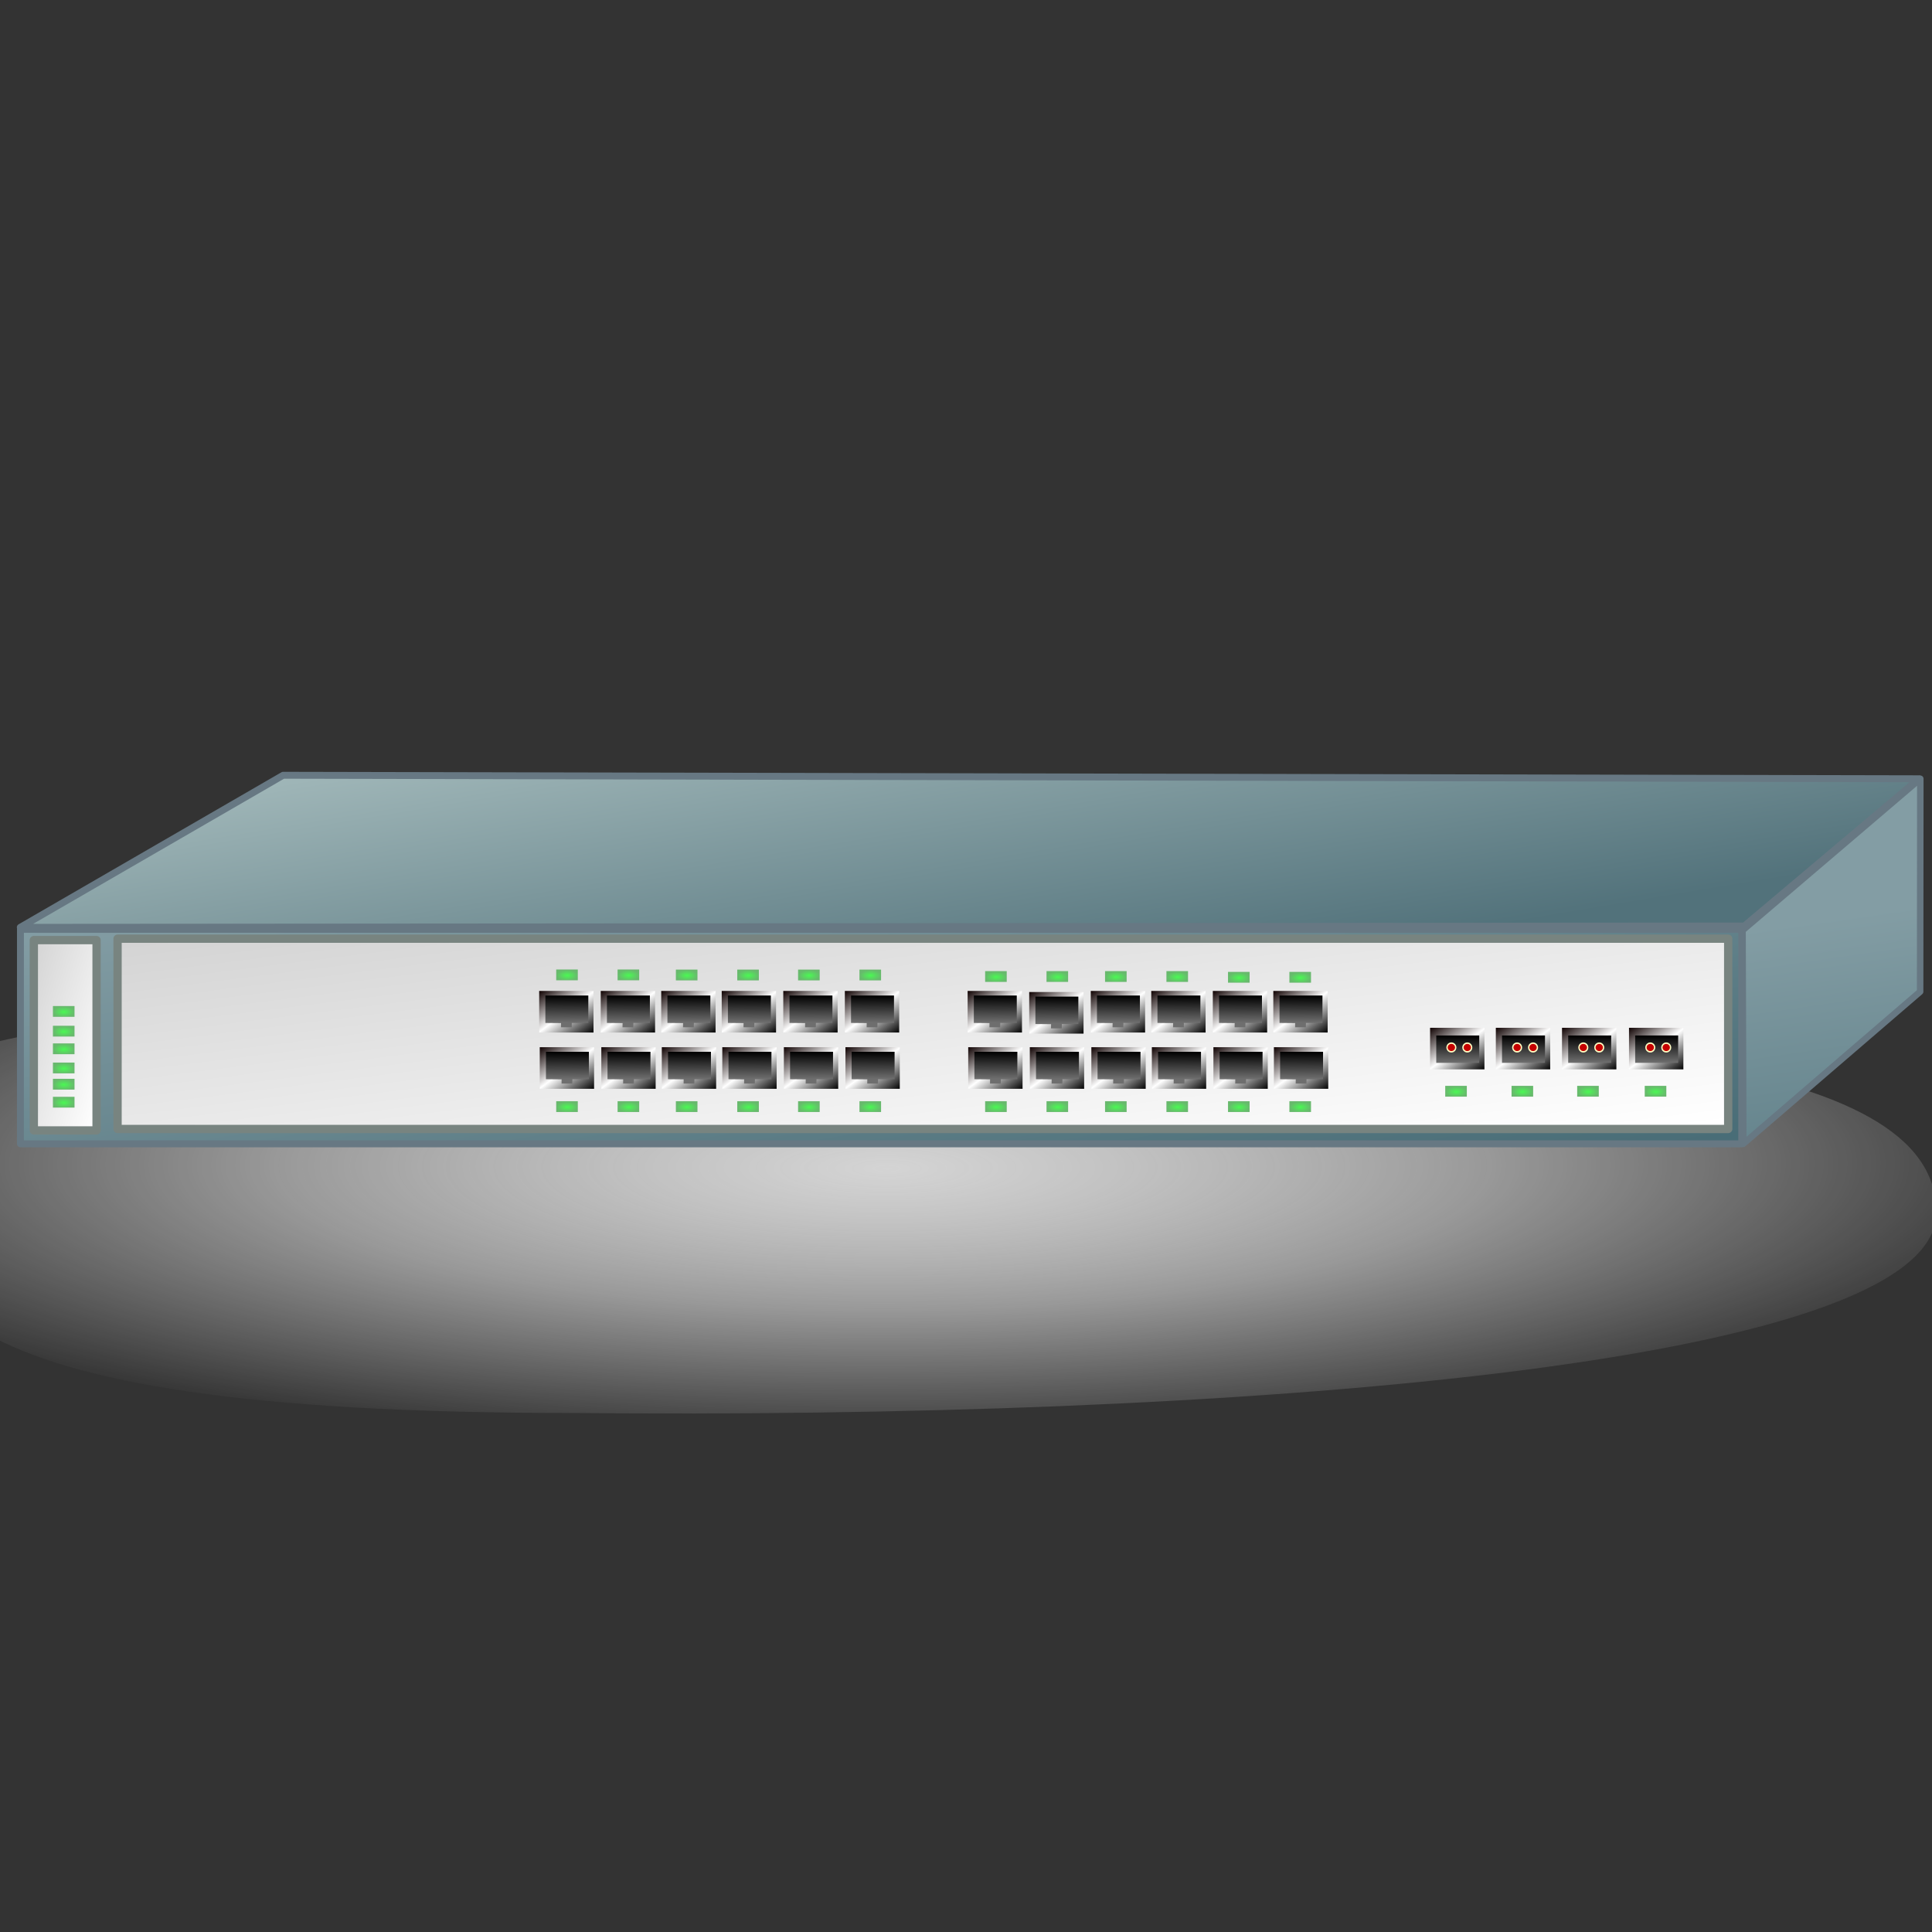 <?xml version="1.0" encoding="UTF-8" standalone="no"?>
<!-- Created with Inkscape (http://www.inkscape.org/) -->

<svg
   xmlns:dc="http://purl.org/dc/elements/1.1/"
   xmlns:cc="http://creativecommons.org/ns#"
   xmlns:rdf="http://www.w3.org/1999/02/22-rdf-syntax-ns#"
   xmlns:svg="http://www.w3.org/2000/svg"
   xmlns="http://www.w3.org/2000/svg"
   xmlns:xlink="http://www.w3.org/1999/xlink"
   xmlns:sodipodi="http://sodipodi.sourceforge.net/DTD/sodipodi-0.dtd"
   xmlns:inkscape="http://www.inkscape.org/namespaces/inkscape"
   width="32px"
   height="32px"
   id="svg4087"
   version="1.1"
   inkscape:version="0.48.1 r9760"
   sodipodi:docname="Nouveau document 2">
  <rect width="100%" height="100%" fill="#333333" stroke="none"/>
  <defs
     id="defs4089">
    <radialGradient
       cx="-19.262"
       cy="253.637"
       fx="-19.039"
       fy="254.357"
       gradientTransform="matrix(2.776,0,0,0.659,247.901,55.171)"
       gradientUnits="userSpaceOnUse"
       id="radialGradient34114"
       r="31.621"
       xlink:href="#linearGradient13376" />
    <linearGradient
       id="linearGradient13376">
      <stop
         id="stop13377"
         offset="0"
         style="stop-color:#d4d4d4;stop-opacity:1;" />
      <stop
         id="stop13380"
         offset="0.5"
         style="stop-color:#ffffff;stop-opacity:0.498;" />
      <stop
         id="stop13378"
         offset="1"
         style="stop-color:#ffffff;stop-opacity:0;" />
    </linearGradient>
    <linearGradient
       gradientTransform="matrix(2.506,0,0,0.399,222.995,112.364)"
       gradientUnits="userSpaceOnUse"
       id="linearGradient34111"
       x1="-35.945"
       x2="8.398"
       xlink:href="#linearGradient12744"
       y1="233.366"
       y2="275.813" />
    <linearGradient
       id="linearGradient12744">
      <stop
         id="stop12745"
         offset="0"
         style="stop-color:#839da4;stop-opacity:1;" />
      <stop
         id="stop12746"
         offset="1"
         style="stop-color:#496d77;stop-opacity:1;" />
    </linearGradient>
    <linearGradient
       gradientTransform="matrix(0.131,0,0,0.412,130.995,74.374)"
       gradientUnits="userSpaceOnUse"
       id="linearGradient34108"
       x1="18.307"
       x2="52.304"
       xlink:href="#linearGradient29203"
       y1="319.286"
       y2="352.454" />
    <linearGradient
       id="linearGradient29203">
      <stop
         id="stop29205"
         offset="0"
         style="stop-color:#d3d3d3;stop-opacity:1;" />
      <stop
         id="stop29207"
         offset="1"
         style="stop-color:#ffffff;stop-opacity:1;" />
    </linearGradient>
    <linearGradient
       gradientTransform="matrix(3.366,0,0,0.412,79.219,74.271)"
       gradientUnits="userSpaceOnUse"
       id="linearGradient34105"
       x1="18.307"
       x2="52.304"
       xlink:href="#linearGradient29203"
       y1="319.286"
       y2="352.454" />
    <linearGradient
       id="linearGradient3260">
      <stop
         id="stop3262"
         offset="0"
         style="stop-color:#d3d3d3;stop-opacity:1;" />
      <stop
         id="stop3264"
         offset="1"
         style="stop-color:#ffffff;stop-opacity:1;" />
    </linearGradient>
    <linearGradient
       gradientTransform="matrix(1.731,0,0,1.389,183.097,-38.746)"
       gradientUnits="userSpaceOnUse"
       id="linearGradient33748"
       x1="-156.031"
       x2="-152.335"
       xlink:href="#linearGradient10810"
       y1="80.49"
       y2="84.271" />
    <linearGradient
       id="linearGradient10810">
      <stop
         id="stop10811"
         offset="0"
         style="stop-color:#0e0000;stop-opacity:1;" />
      <stop
         id="stop10814"
         offset="0.5"
         style="stop-color:#ffffff;stop-opacity:1;" />
      <stop
         id="stop10812"
         offset="1"
         style="stop-color:#000000;stop-opacity:1;" />
    </linearGradient>
    <linearGradient
       gradientTransform="matrix(1.372,0,0,0.917,6.736,0)"
       gradientUnits="userSpaceOnUse"
       id="linearGradient33750"
       x1="-64.001"
       x2="-63.953"
       xlink:href="#linearGradient11442"
       y1="83.947"
       y2="80.317" />
    <linearGradient
       id="linearGradient11442">
      <stop
         id="stop11443"
         offset="0"
         style="stop-color:#6e6e6e;stop-opacity:1;" />
      <stop
         id="stop11444"
         offset="1"
         style="stop-color:#000000;stop-opacity:1;" />
    </linearGradient>
    <linearGradient
       gradientTransform="matrix(1.731,0,0,1.389,183.097,-38.746)"
       gradientUnits="userSpaceOnUse"
       id="linearGradient33752"
       x1="-156.031"
       x2="-152.335"
       xlink:href="#linearGradient10810"
       y1="80.49"
       y2="84.271" />
    <linearGradient
       id="linearGradient3276">
      <stop
         id="stop3278"
         offset="0"
         style="stop-color:#0e0000;stop-opacity:1;" />
      <stop
         id="stop3280"
         offset="0.5"
         style="stop-color:#ffffff;stop-opacity:1;" />
      <stop
         id="stop3282"
         offset="1"
         style="stop-color:#000000;stop-opacity:1;" />
    </linearGradient>
    <linearGradient
       gradientTransform="matrix(1.372,0,0,0.917,6.736,0)"
       gradientUnits="userSpaceOnUse"
       id="linearGradient33754"
       x1="-64.001"
       x2="-63.953"
       xlink:href="#linearGradient11442"
       y1="83.947"
       y2="80.317" />
    <linearGradient
       id="linearGradient3285">
      <stop
         id="stop3287"
         offset="0"
         style="stop-color:#6e6e6e;stop-opacity:1;" />
      <stop
         id="stop3289"
         offset="1"
         style="stop-color:#000000;stop-opacity:1;" />
    </linearGradient>
    <linearGradient
       gradientTransform="matrix(1.731,0,0,1.389,183.097,-38.746)"
       gradientUnits="userSpaceOnUse"
       id="linearGradient33756"
       x1="-156.031"
       x2="-152.335"
       xlink:href="#linearGradient10810"
       y1="80.49"
       y2="84.271" />
    <linearGradient
       id="linearGradient3292">
      <stop
         id="stop3294"
         offset="0"
         style="stop-color:#0e0000;stop-opacity:1;" />
      <stop
         id="stop3296"
         offset="0.5"
         style="stop-color:#ffffff;stop-opacity:1;" />
      <stop
         id="stop3298"
         offset="1"
         style="stop-color:#000000;stop-opacity:1;" />
    </linearGradient>
    <linearGradient
       gradientTransform="matrix(1.372,0,0,0.917,6.736,0)"
       gradientUnits="userSpaceOnUse"
       id="linearGradient33758"
       x1="-64.001"
       x2="-63.953"
       xlink:href="#linearGradient11442"
       y1="83.947"
       y2="80.317" />
    <linearGradient
       id="linearGradient3301">
      <stop
         id="stop3303"
         offset="0"
         style="stop-color:#6e6e6e;stop-opacity:1;" />
      <stop
         id="stop3305"
         offset="1"
         style="stop-color:#000000;stop-opacity:1;" />
    </linearGradient>
    <linearGradient
       gradientTransform="matrix(1.731,0,0,1.389,183.097,-38.746)"
       gradientUnits="userSpaceOnUse"
       id="linearGradient33760"
       x1="-156.031"
       x2="-152.335"
       xlink:href="#linearGradient10810"
       y1="80.49"
       y2="84.271" />
    <linearGradient
       id="linearGradient3308">
      <stop
         id="stop3310"
         offset="0"
         style="stop-color:#0e0000;stop-opacity:1;" />
      <stop
         id="stop3312"
         offset="0.5"
         style="stop-color:#ffffff;stop-opacity:1;" />
      <stop
         id="stop3314"
         offset="1"
         style="stop-color:#000000;stop-opacity:1;" />
    </linearGradient>
    <linearGradient
       gradientTransform="matrix(1.372,0,0,0.917,6.736,0)"
       gradientUnits="userSpaceOnUse"
       id="linearGradient33762"
       x1="-64.001"
       x2="-63.953"
       xlink:href="#linearGradient11442"
       y1="83.947"
       y2="80.317" />
    <linearGradient
       id="linearGradient3317">
      <stop
         id="stop3319"
         offset="0"
         style="stop-color:#6e6e6e;stop-opacity:1;" />
      <stop
         id="stop3321"
         offset="1"
         style="stop-color:#000000;stop-opacity:1;" />
    </linearGradient>
    <linearGradient
       gradientTransform="matrix(1.731,0,0,1.389,183.097,-38.746)"
       gradientUnits="userSpaceOnUse"
       id="linearGradient33764"
       x1="-156.031"
       x2="-152.335"
       xlink:href="#linearGradient10810"
       y1="80.49"
       y2="84.271" />
    <linearGradient
       id="linearGradient3324">
      <stop
         id="stop3326"
         offset="0"
         style="stop-color:#0e0000;stop-opacity:1;" />
      <stop
         id="stop3328"
         offset="0.5"
         style="stop-color:#ffffff;stop-opacity:1;" />
      <stop
         id="stop3330"
         offset="1"
         style="stop-color:#000000;stop-opacity:1;" />
    </linearGradient>
    <linearGradient
       gradientTransform="matrix(1.372,0,0,0.917,6.736,0)"
       gradientUnits="userSpaceOnUse"
       id="linearGradient33766"
       x1="-64.001"
       x2="-63.953"
       xlink:href="#linearGradient11442"
       y1="83.947"
       y2="80.317" />
    <linearGradient
       id="linearGradient3333">
      <stop
         id="stop3335"
         offset="0"
         style="stop-color:#6e6e6e;stop-opacity:1;" />
      <stop
         id="stop3337"
         offset="1"
         style="stop-color:#000000;stop-opacity:1;" />
    </linearGradient>
    <linearGradient
       gradientTransform="matrix(1.731,0,0,1.389,183.097,-38.746)"
       gradientUnits="userSpaceOnUse"
       id="linearGradient33768"
       x1="-156.031"
       x2="-152.335"
       xlink:href="#linearGradient10810"
       y1="80.49"
       y2="84.271" />
    <linearGradient
       id="linearGradient3340">
      <stop
         id="stop3342"
         offset="0"
         style="stop-color:#0e0000;stop-opacity:1;" />
      <stop
         id="stop3344"
         offset="0.5"
         style="stop-color:#ffffff;stop-opacity:1;" />
      <stop
         id="stop3346"
         offset="1"
         style="stop-color:#000000;stop-opacity:1;" />
    </linearGradient>
    <linearGradient
       gradientTransform="matrix(1.372,0,0,0.917,6.736,0)"
       gradientUnits="userSpaceOnUse"
       id="linearGradient33770"
       x1="-64.001"
       x2="-63.953"
       xlink:href="#linearGradient11442"
       y1="83.947"
       y2="80.317" />
    <linearGradient
       id="linearGradient3349">
      <stop
         id="stop3351"
         offset="0"
         style="stop-color:#6e6e6e;stop-opacity:1;" />
      <stop
         id="stop3353"
         offset="1"
         style="stop-color:#000000;stop-opacity:1;" />
    </linearGradient>
    <linearGradient
       gradientTransform="matrix(1.731,0,0,1.389,183.097,-38.746)"
       gradientUnits="userSpaceOnUse"
       id="linearGradient33772"
       x1="-156.031"
       x2="-152.335"
       xlink:href="#linearGradient10810"
       y1="80.49"
       y2="84.271" />
    <linearGradient
       id="linearGradient3356">
      <stop
         id="stop3358"
         offset="0"
         style="stop-color:#0e0000;stop-opacity:1;" />
      <stop
         id="stop3360"
         offset="0.5"
         style="stop-color:#ffffff;stop-opacity:1;" />
      <stop
         id="stop3362"
         offset="1"
         style="stop-color:#000000;stop-opacity:1;" />
    </linearGradient>
    <linearGradient
       gradientTransform="matrix(1.372,0,0,0.917,6.736,0)"
       gradientUnits="userSpaceOnUse"
       id="linearGradient33774"
       x1="-64.001"
       x2="-63.953"
       xlink:href="#linearGradient11442"
       y1="83.947"
       y2="80.317" />
    <linearGradient
       id="linearGradient3365">
      <stop
         id="stop3367"
         offset="0"
         style="stop-color:#6e6e6e;stop-opacity:1;" />
      <stop
         id="stop3369"
         offset="1"
         style="stop-color:#000000;stop-opacity:1;" />
    </linearGradient>
    <linearGradient
       gradientTransform="matrix(1.731,0,0,1.389,183.097,-38.746)"
       gradientUnits="userSpaceOnUse"
       id="linearGradient33776"
       x1="-156.031"
       x2="-152.335"
       xlink:href="#linearGradient10810"
       y1="80.49"
       y2="84.271" />
    <linearGradient
       id="linearGradient3372">
      <stop
         id="stop3374"
         offset="0"
         style="stop-color:#0e0000;stop-opacity:1;" />
      <stop
         id="stop3376"
         offset="0.5"
         style="stop-color:#ffffff;stop-opacity:1;" />
      <stop
         id="stop3378"
         offset="1"
         style="stop-color:#000000;stop-opacity:1;" />
    </linearGradient>
    <linearGradient
       gradientTransform="matrix(1.372,0,0,0.917,6.736,0)"
       gradientUnits="userSpaceOnUse"
       id="linearGradient33778"
       x1="-64.001"
       x2="-63.953"
       xlink:href="#linearGradient11442"
       y1="83.947"
       y2="80.317" />
    <linearGradient
       id="linearGradient3381">
      <stop
         id="stop3383"
         offset="0"
         style="stop-color:#6e6e6e;stop-opacity:1;" />
      <stop
         id="stop3385"
         offset="1"
         style="stop-color:#000000;stop-opacity:1;" />
    </linearGradient>
    <linearGradient
       gradientTransform="matrix(1.731,0,0,1.389,183.097,-38.746)"
       gradientUnits="userSpaceOnUse"
       id="linearGradient33780"
       x1="-156.031"
       x2="-152.335"
       xlink:href="#linearGradient10810"
       y1="80.49"
       y2="84.271" />
    <linearGradient
       id="linearGradient3388">
      <stop
         id="stop3390"
         offset="0"
         style="stop-color:#0e0000;stop-opacity:1;" />
      <stop
         id="stop3392"
         offset="0.5"
         style="stop-color:#ffffff;stop-opacity:1;" />
      <stop
         id="stop3394"
         offset="1"
         style="stop-color:#000000;stop-opacity:1;" />
    </linearGradient>
    <linearGradient
       gradientTransform="matrix(1.372,0,0,0.917,6.736,0)"
       gradientUnits="userSpaceOnUse"
       id="linearGradient33782"
       x1="-64.001"
       x2="-63.953"
       xlink:href="#linearGradient11442"
       y1="83.947"
       y2="80.317" />
    <linearGradient
       id="linearGradient3397">
      <stop
         id="stop3399"
         offset="0"
         style="stop-color:#6e6e6e;stop-opacity:1;" />
      <stop
         id="stop3401"
         offset="1"
         style="stop-color:#000000;stop-opacity:1;" />
    </linearGradient>
    <linearGradient
       gradientTransform="matrix(1.731,0,0,1.389,183.097,-38.746)"
       gradientUnits="userSpaceOnUse"
       id="linearGradient33784"
       x1="-156.031"
       x2="-152.335"
       xlink:href="#linearGradient10810"
       y1="80.49"
       y2="84.271" />
    <linearGradient
       id="linearGradient3404">
      <stop
         id="stop3406"
         offset="0"
         style="stop-color:#0e0000;stop-opacity:1;" />
      <stop
         id="stop3408"
         offset="0.5"
         style="stop-color:#ffffff;stop-opacity:1;" />
      <stop
         id="stop3410"
         offset="1"
         style="stop-color:#000000;stop-opacity:1;" />
    </linearGradient>
    <linearGradient
       gradientTransform="matrix(1.372,0,0,0.917,6.736,0)"
       gradientUnits="userSpaceOnUse"
       id="linearGradient33786"
       x1="-64.001"
       x2="-63.953"
       xlink:href="#linearGradient11442"
       y1="83.947"
       y2="80.317" />
    <linearGradient
       id="linearGradient3413">
      <stop
         id="stop3415"
         offset="0"
         style="stop-color:#6e6e6e;stop-opacity:1;" />
      <stop
         id="stop3417"
         offset="1"
         style="stop-color:#000000;stop-opacity:1;" />
    </linearGradient>
    <linearGradient
       gradientTransform="matrix(1.731,0,0,1.389,183.097,-38.746)"
       gradientUnits="userSpaceOnUse"
       id="linearGradient33788"
       x1="-156.031"
       x2="-152.335"
       xlink:href="#linearGradient10810"
       y1="80.49"
       y2="84.271" />
    <linearGradient
       id="linearGradient3420">
      <stop
         id="stop3422"
         offset="0"
         style="stop-color:#0e0000;stop-opacity:1;" />
      <stop
         id="stop3424"
         offset="0.5"
         style="stop-color:#ffffff;stop-opacity:1;" />
      <stop
         id="stop3426"
         offset="1"
         style="stop-color:#000000;stop-opacity:1;" />
    </linearGradient>
    <linearGradient
       gradientTransform="matrix(1.372,0,0,0.917,6.736,0)"
       gradientUnits="userSpaceOnUse"
       id="linearGradient33790"
       x1="-64.001"
       x2="-63.953"
       xlink:href="#linearGradient11442"
       y1="83.947"
       y2="80.317" />
    <linearGradient
       id="linearGradient3429">
      <stop
         id="stop3431"
         offset="0"
         style="stop-color:#6e6e6e;stop-opacity:1;" />
      <stop
         id="stop3433"
         offset="1"
         style="stop-color:#000000;stop-opacity:1;" />
    </linearGradient>
    <linearGradient
       gradientTransform="matrix(1.731,0,0,1.389,183.097,-38.746)"
       gradientUnits="userSpaceOnUse"
       id="linearGradient33792"
       x1="-156.031"
       x2="-152.335"
       xlink:href="#linearGradient10810"
       y1="80.49"
       y2="84.271" />
    <linearGradient
       id="linearGradient3436">
      <stop
         id="stop3438"
         offset="0"
         style="stop-color:#0e0000;stop-opacity:1;" />
      <stop
         id="stop3440"
         offset="0.5"
         style="stop-color:#ffffff;stop-opacity:1;" />
      <stop
         id="stop3442"
         offset="1"
         style="stop-color:#000000;stop-opacity:1;" />
    </linearGradient>
    <linearGradient
       gradientTransform="matrix(1.372,0,0,0.917,6.736,0)"
       gradientUnits="userSpaceOnUse"
       id="linearGradient33794"
       x1="-64.001"
       x2="-63.953"
       xlink:href="#linearGradient11442"
       y1="83.947"
       y2="80.317" />
    <linearGradient
       id="linearGradient3445">
      <stop
         id="stop3447"
         offset="0"
         style="stop-color:#6e6e6e;stop-opacity:1;" />
      <stop
         id="stop3449"
         offset="1"
         style="stop-color:#000000;stop-opacity:1;" />
    </linearGradient>
    <linearGradient
       gradientTransform="matrix(1.731,0,0,1.389,183.097,-38.746)"
       gradientUnits="userSpaceOnUse"
       id="linearGradient33796"
       x1="-156.031"
       x2="-152.335"
       xlink:href="#linearGradient10810"
       y1="80.49"
       y2="84.271" />
    <linearGradient
       id="linearGradient3452">
      <stop
         id="stop3454"
         offset="0"
         style="stop-color:#0e0000;stop-opacity:1;" />
      <stop
         id="stop3456"
         offset="0.5"
         style="stop-color:#ffffff;stop-opacity:1;" />
      <stop
         id="stop3458"
         offset="1"
         style="stop-color:#000000;stop-opacity:1;" />
    </linearGradient>
    <linearGradient
       gradientTransform="matrix(1.372,0,0,0.917,6.736,0)"
       gradientUnits="userSpaceOnUse"
       id="linearGradient33798"
       x1="-64.001"
       x2="-63.953"
       xlink:href="#linearGradient11442"
       y1="83.947"
       y2="80.317" />
    <linearGradient
       id="linearGradient3461">
      <stop
         id="stop3463"
         offset="0"
         style="stop-color:#6e6e6e;stop-opacity:1;" />
      <stop
         id="stop3465"
         offset="1"
         style="stop-color:#000000;stop-opacity:1;" />
    </linearGradient>
    <linearGradient
       gradientTransform="matrix(1.731,0,0,1.389,183.097,-38.746)"
       gradientUnits="userSpaceOnUse"
       id="linearGradient33800"
       x1="-156.031"
       x2="-152.335"
       xlink:href="#linearGradient10810"
       y1="80.49"
       y2="84.271" />
    <linearGradient
       id="linearGradient3468">
      <stop
         id="stop3470"
         offset="0"
         style="stop-color:#0e0000;stop-opacity:1;" />
      <stop
         id="stop3472"
         offset="0.5"
         style="stop-color:#ffffff;stop-opacity:1;" />
      <stop
         id="stop3474"
         offset="1"
         style="stop-color:#000000;stop-opacity:1;" />
    </linearGradient>
    <linearGradient
       gradientTransform="matrix(1.372,0,0,0.917,6.736,0)"
       gradientUnits="userSpaceOnUse"
       id="linearGradient33802"
       x1="-64.001"
       x2="-63.953"
       xlink:href="#linearGradient11442"
       y1="83.947"
       y2="80.317" />
    <linearGradient
       id="linearGradient3477">
      <stop
         id="stop3479"
         offset="0"
         style="stop-color:#6e6e6e;stop-opacity:1;" />
      <stop
         id="stop3481"
         offset="1"
         style="stop-color:#000000;stop-opacity:1;" />
    </linearGradient>
    <linearGradient
       gradientTransform="matrix(1.731,0,0,1.389,183.097,-38.746)"
       gradientUnits="userSpaceOnUse"
       id="linearGradient33804"
       x1="-156.031"
       x2="-152.335"
       xlink:href="#linearGradient10810"
       y1="80.49"
       y2="84.271" />
    <linearGradient
       id="linearGradient3484">
      <stop
         id="stop3486"
         offset="0"
         style="stop-color:#0e0000;stop-opacity:1;" />
      <stop
         id="stop3488"
         offset="0.5"
         style="stop-color:#ffffff;stop-opacity:1;" />
      <stop
         id="stop3490"
         offset="1"
         style="stop-color:#000000;stop-opacity:1;" />
    </linearGradient>
    <linearGradient
       gradientTransform="matrix(1.372,0,0,0.917,6.736,0)"
       gradientUnits="userSpaceOnUse"
       id="linearGradient33806"
       x1="-64.001"
       x2="-63.953"
       xlink:href="#linearGradient11442"
       y1="83.947"
       y2="80.317" />
    <linearGradient
       id="linearGradient3493">
      <stop
         id="stop3495"
         offset="0"
         style="stop-color:#6e6e6e;stop-opacity:1;" />
      <stop
         id="stop3497"
         offset="1"
         style="stop-color:#000000;stop-opacity:1;" />
    </linearGradient>
    <linearGradient
       gradientTransform="matrix(1.731,0,0,1.389,183.097,-38.746)"
       gradientUnits="userSpaceOnUse"
       id="linearGradient33808"
       x1="-156.031"
       x2="-152.335"
       xlink:href="#linearGradient10810"
       y1="80.49"
       y2="84.271" />
    <linearGradient
       id="linearGradient3500">
      <stop
         id="stop3502"
         offset="0"
         style="stop-color:#0e0000;stop-opacity:1;" />
      <stop
         id="stop3504"
         offset="0.5"
         style="stop-color:#ffffff;stop-opacity:1;" />
      <stop
         id="stop3506"
         offset="1"
         style="stop-color:#000000;stop-opacity:1;" />
    </linearGradient>
    <linearGradient
       gradientTransform="matrix(1.372,0,0,0.917,6.736,0)"
       gradientUnits="userSpaceOnUse"
       id="linearGradient33810"
       x1="-64.001"
       x2="-63.953"
       xlink:href="#linearGradient11442"
       y1="83.947"
       y2="80.317" />
    <linearGradient
       id="linearGradient3509">
      <stop
         id="stop3511"
         offset="0"
         style="stop-color:#6e6e6e;stop-opacity:1;" />
      <stop
         id="stop3513"
         offset="1"
         style="stop-color:#000000;stop-opacity:1;" />
    </linearGradient>
    <linearGradient
       gradientTransform="matrix(1.731,0,0,1.389,183.097,-38.746)"
       gradientUnits="userSpaceOnUse"
       id="linearGradient33812"
       x1="-156.031"
       x2="-152.335"
       xlink:href="#linearGradient10810"
       y1="80.49"
       y2="84.271" />
    <linearGradient
       id="linearGradient3516">
      <stop
         id="stop3518"
         offset="0"
         style="stop-color:#0e0000;stop-opacity:1;" />
      <stop
         id="stop3520"
         offset="0.5"
         style="stop-color:#ffffff;stop-opacity:1;" />
      <stop
         id="stop3522"
         offset="1"
         style="stop-color:#000000;stop-opacity:1;" />
    </linearGradient>
    <linearGradient
       gradientTransform="matrix(1.372,0,0,0.917,6.736,0)"
       gradientUnits="userSpaceOnUse"
       id="linearGradient33814"
       x1="-64.001"
       x2="-63.953"
       xlink:href="#linearGradient11442"
       y1="83.947"
       y2="80.317" />
    <linearGradient
       id="linearGradient3525">
      <stop
         id="stop3527"
         offset="0"
         style="stop-color:#6e6e6e;stop-opacity:1;" />
      <stop
         id="stop3529"
         offset="1"
         style="stop-color:#000000;stop-opacity:1;" />
    </linearGradient>
    <linearGradient
       gradientTransform="matrix(1.731,0,0,1.389,183.097,-38.746)"
       gradientUnits="userSpaceOnUse"
       id="linearGradient33816"
       x1="-156.031"
       x2="-152.335"
       xlink:href="#linearGradient10810"
       y1="80.49"
       y2="84.271" />
    <linearGradient
       id="linearGradient3532">
      <stop
         id="stop3534"
         offset="0"
         style="stop-color:#0e0000;stop-opacity:1;" />
      <stop
         id="stop3536"
         offset="0.5"
         style="stop-color:#ffffff;stop-opacity:1;" />
      <stop
         id="stop3538"
         offset="1"
         style="stop-color:#000000;stop-opacity:1;" />
    </linearGradient>
    <linearGradient
       gradientTransform="matrix(1.372,0,0,0.917,6.736,0)"
       gradientUnits="userSpaceOnUse"
       id="linearGradient33818"
       x1="-64.001"
       x2="-63.953"
       xlink:href="#linearGradient11442"
       y1="83.947"
       y2="80.317" />
    <linearGradient
       id="linearGradient3541">
      <stop
         id="stop3543"
         offset="0"
         style="stop-color:#6e6e6e;stop-opacity:1;" />
      <stop
         id="stop3545"
         offset="1"
         style="stop-color:#000000;stop-opacity:1;" />
    </linearGradient>
    <linearGradient
       gradientTransform="matrix(1.731,0,0,1.389,183.097,-38.746)"
       gradientUnits="userSpaceOnUse"
       id="linearGradient33820"
       x1="-156.031"
       x2="-152.335"
       xlink:href="#linearGradient10810"
       y1="80.49"
       y2="84.271" />
    <linearGradient
       id="linearGradient3548">
      <stop
         id="stop3550"
         offset="0"
         style="stop-color:#0e0000;stop-opacity:1;" />
      <stop
         id="stop3552"
         offset="0.5"
         style="stop-color:#ffffff;stop-opacity:1;" />
      <stop
         id="stop3554"
         offset="1"
         style="stop-color:#000000;stop-opacity:1;" />
    </linearGradient>
    <linearGradient
       gradientTransform="matrix(1.372,0,0,0.917,6.736,0)"
       gradientUnits="userSpaceOnUse"
       id="linearGradient33822"
       x1="-64.001"
       x2="-63.953"
       xlink:href="#linearGradient11442"
       y1="83.947"
       y2="80.317" />
    <linearGradient
       id="linearGradient3557">
      <stop
         id="stop3559"
         offset="0"
         style="stop-color:#6e6e6e;stop-opacity:1;" />
      <stop
         id="stop3561"
         offset="1"
         style="stop-color:#000000;stop-opacity:1;" />
    </linearGradient>
    <linearGradient
       gradientTransform="matrix(1.731,0,0,1.389,183.097,-38.746)"
       gradientUnits="userSpaceOnUse"
       id="linearGradient33824"
       x1="-156.031"
       x2="-152.335"
       xlink:href="#linearGradient10810"
       y1="80.49"
       y2="84.271" />
    <linearGradient
       id="linearGradient3564">
      <stop
         id="stop3566"
         offset="0"
         style="stop-color:#0e0000;stop-opacity:1;" />
      <stop
         id="stop3568"
         offset="0.5"
         style="stop-color:#ffffff;stop-opacity:1;" />
      <stop
         id="stop3570"
         offset="1"
         style="stop-color:#000000;stop-opacity:1;" />
    </linearGradient>
    <linearGradient
       gradientTransform="matrix(1.372,0,0,0.917,6.736,0)"
       gradientUnits="userSpaceOnUse"
       id="linearGradient33826"
       x1="-64.001"
       x2="-63.953"
       xlink:href="#linearGradient11442"
       y1="83.947"
       y2="80.317" />
    <linearGradient
       id="linearGradient3573">
      <stop
         id="stop3575"
         offset="0"
         style="stop-color:#6e6e6e;stop-opacity:1;" />
      <stop
         id="stop3577"
         offset="1"
         style="stop-color:#000000;stop-opacity:1;" />
    </linearGradient>
    <linearGradient
       gradientTransform="matrix(1.731,0,0,1.389,183.097,-38.746)"
       gradientUnits="userSpaceOnUse"
       id="linearGradient34164"
       x1="-156.031"
       x2="-152.335"
       xlink:href="#linearGradient10810"
       y1="80.49"
       y2="84.271" />
    <linearGradient
       id="linearGradient3580">
      <stop
         id="stop3582"
         offset="0"
         style="stop-color:#0e0000;stop-opacity:1;" />
      <stop
         id="stop3584"
         offset="0.5"
         style="stop-color:#ffffff;stop-opacity:1;" />
      <stop
         id="stop3586"
         offset="1"
         style="stop-color:#000000;stop-opacity:1;" />
    </linearGradient>
    <linearGradient
       gradientTransform="matrix(1.372,0,0,0.917,6.736,0)"
       gradientUnits="userSpaceOnUse"
       id="linearGradient34166"
       x1="-64.001"
       x2="-63.953"
       xlink:href="#linearGradient11442"
       y1="83.947"
       y2="80.317" />
    <linearGradient
       id="linearGradient3589">
      <stop
         id="stop3591"
         offset="0"
         style="stop-color:#6e6e6e;stop-opacity:1;" />
      <stop
         id="stop3593"
         offset="1"
         style="stop-color:#000000;stop-opacity:1;" />
    </linearGradient>
    <linearGradient
       gradientTransform="matrix(1.731,0,0,1.389,183.097,-38.746)"
       gradientUnits="userSpaceOnUse"
       id="linearGradient34160"
       x1="-156.031"
       x2="-152.335"
       xlink:href="#linearGradient10810"
       y1="80.49"
       y2="84.271" />
    <linearGradient
       id="linearGradient3596">
      <stop
         id="stop3598"
         offset="0"
         style="stop-color:#0e0000;stop-opacity:1;" />
      <stop
         id="stop3600"
         offset="0.5"
         style="stop-color:#ffffff;stop-opacity:1;" />
      <stop
         id="stop3602"
         offset="1"
         style="stop-color:#000000;stop-opacity:1;" />
    </linearGradient>
    <linearGradient
       gradientTransform="matrix(1.372,0,0,0.917,6.736,0)"
       gradientUnits="userSpaceOnUse"
       id="linearGradient34162"
       x1="-64.001"
       x2="-63.953"
       xlink:href="#linearGradient11442"
       y1="83.947"
       y2="80.317" />
    <linearGradient
       id="linearGradient3605">
      <stop
         id="stop3607"
         offset="0"
         style="stop-color:#6e6e6e;stop-opacity:1;" />
      <stop
         id="stop3609"
         offset="1"
         style="stop-color:#000000;stop-opacity:1;" />
    </linearGradient>
    <linearGradient
       gradientTransform="matrix(1.731,0,0,1.389,183.097,-38.746)"
       gradientUnits="userSpaceOnUse"
       id="linearGradient34156"
       x1="-156.031"
       x2="-152.335"
       xlink:href="#linearGradient10810"
       y1="80.49"
       y2="84.271" />
    <linearGradient
       id="linearGradient3612">
      <stop
         id="stop3614"
         offset="0"
         style="stop-color:#0e0000;stop-opacity:1;" />
      <stop
         id="stop3616"
         offset="0.5"
         style="stop-color:#ffffff;stop-opacity:1;" />
      <stop
         id="stop3618"
         offset="1"
         style="stop-color:#000000;stop-opacity:1;" />
    </linearGradient>
    <linearGradient
       gradientTransform="matrix(1.372,0,0,0.917,6.736,0)"
       gradientUnits="userSpaceOnUse"
       id="linearGradient34158"
       x1="-64.001"
       x2="-63.953"
       xlink:href="#linearGradient11442"
       y1="83.947"
       y2="80.317" />
    <linearGradient
       id="linearGradient3621">
      <stop
         id="stop3623"
         offset="0"
         style="stop-color:#6e6e6e;stop-opacity:1;" />
      <stop
         id="stop3625"
         offset="1"
         style="stop-color:#000000;stop-opacity:1;" />
    </linearGradient>
    <linearGradient
       gradientTransform="matrix(1.731,0,0,1.389,183.097,-38.746)"
       gradientUnits="userSpaceOnUse"
       id="linearGradient34152"
       x1="-156.031"
       x2="-152.335"
       xlink:href="#linearGradient10810"
       y1="80.49"
       y2="84.271" />
    <linearGradient
       id="linearGradient3628">
      <stop
         id="stop3630"
         offset="0"
         style="stop-color:#0e0000;stop-opacity:1;" />
      <stop
         id="stop3632"
         offset="0.5"
         style="stop-color:#ffffff;stop-opacity:1;" />
      <stop
         id="stop3634"
         offset="1"
         style="stop-color:#000000;stop-opacity:1;" />
    </linearGradient>
    <linearGradient
       gradientTransform="matrix(1.372,0,0,0.917,6.736,0)"
       gradientUnits="userSpaceOnUse"
       id="linearGradient34154"
       x1="-64.001"
       x2="-63.953"
       xlink:href="#linearGradient11442"
       y1="83.947"
       y2="80.317" />
    <linearGradient
       id="linearGradient3637">
      <stop
         id="stop3639"
         offset="0"
         style="stop-color:#6e6e6e;stop-opacity:1;" />
      <stop
         id="stop3641"
         offset="1"
         style="stop-color:#000000;stop-opacity:1;" />
    </linearGradient>
    <radialGradient
       cx="-66.099"
       cy="99.988"
       fx="-66.099"
       fy="99.988"
       gradientTransform="matrix(0.389,0,0,0.195,197.631,189.321)"
       gradientUnits="userSpaceOnUse"
       id="radialGradient34030"
       r="2.007"
       xlink:href="#linearGradient14160" />
    <linearGradient
       id="linearGradient14160">
      <stop
         id="stop14161"
         offset="0"
         style="stop-color:#4af853;stop-opacity:1;" />
      <stop
         id="stop14162"
         offset="1"
         style="stop-color:#68b96d;stop-opacity:1;" />
    </linearGradient>
    <radialGradient
       cx="-66.099"
       cy="99.988"
       fx="-66.099"
       fy="99.988"
       gradientTransform="matrix(0.389,0,0,0.195,197.631,198.848)"
       gradientUnits="userSpaceOnUse"
       id="radialGradient34027"
       r="2.007"
       xlink:href="#linearGradient14160" />
    <linearGradient
       id="linearGradient3648">
      <stop
         id="stop3650"
         offset="0"
         style="stop-color:#4af853;stop-opacity:1;" />
      <stop
         id="stop3652"
         offset="1"
         style="stop-color:#68b96d;stop-opacity:1;" />
    </linearGradient>
    <radialGradient
       cx="-66.099"
       cy="99.988"
       fx="-66.099"
       fy="99.988"
       gradientTransform="matrix(0.389,0,0,0.195,202.071,189.321)"
       gradientUnits="userSpaceOnUse"
       id="radialGradient34024"
       r="2.007"
       xlink:href="#linearGradient14160" />
    <linearGradient
       id="linearGradient3655">
      <stop
         id="stop3657"
         offset="0"
         style="stop-color:#4af853;stop-opacity:1;" />
      <stop
         id="stop3659"
         offset="1"
         style="stop-color:#68b96d;stop-opacity:1;" />
    </linearGradient>
    <radialGradient
       cx="-66.099"
       cy="99.988"
       fx="-66.099"
       fy="99.988"
       gradientTransform="matrix(0.389,0,0,0.195,202.071,198.848)"
       gradientUnits="userSpaceOnUse"
       id="radialGradient34021"
       r="2.007"
       xlink:href="#linearGradient14160" />
    <linearGradient
       id="linearGradient3662">
      <stop
         id="stop3664"
         offset="0"
         style="stop-color:#4af853;stop-opacity:1;" />
      <stop
         id="stop3666"
         offset="1"
         style="stop-color:#68b96d;stop-opacity:1;" />
    </linearGradient>
    <radialGradient
       cx="-66.099"
       cy="99.988"
       fx="-66.099"
       fy="99.988"
       gradientTransform="matrix(0.389,0,0,0.195,206.287,189.328)"
       gradientUnits="userSpaceOnUse"
       id="radialGradient34018"
       r="2.007"
       xlink:href="#linearGradient14160" />
    <linearGradient
       id="linearGradient3669">
      <stop
         id="stop3671"
         offset="0"
         style="stop-color:#4af853;stop-opacity:1;" />
      <stop
         id="stop3673"
         offset="1"
         style="stop-color:#68b96d;stop-opacity:1;" />
    </linearGradient>
    <radialGradient
       cx="-66.099"
       cy="99.988"
       fx="-66.099"
       fy="99.988"
       gradientTransform="matrix(0.389,0,0,0.195,206.287,198.848)"
       gradientUnits="userSpaceOnUse"
       id="radialGradient34015"
       r="2.007"
       xlink:href="#linearGradient14160" />
    <linearGradient
       id="linearGradient3676">
      <stop
         id="stop3678"
         offset="0"
         style="stop-color:#4af853;stop-opacity:1;" />
      <stop
         id="stop3680"
         offset="1"
         style="stop-color:#68b96d;stop-opacity:1;" />
    </linearGradient>
    <radialGradient
       cx="-66.099"
       cy="99.988"
       fx="-66.099"
       fy="99.988"
       gradientTransform="matrix(0.389,0,0,0.195,210.726,189.328)"
       gradientUnits="userSpaceOnUse"
       id="radialGradient34012"
       r="2.007"
       xlink:href="#linearGradient14160" />
    <linearGradient
       id="linearGradient3683">
      <stop
         id="stop3685"
         offset="0"
         style="stop-color:#4af853;stop-opacity:1;" />
      <stop
         id="stop3687"
         offset="1"
         style="stop-color:#68b96d;stop-opacity:1;" />
    </linearGradient>
    <radialGradient
       cx="-66.099"
       cy="99.988"
       fx="-66.099"
       fy="99.988"
       gradientTransform="matrix(0.389,0,0,0.195,210.726,198.848)"
       gradientUnits="userSpaceOnUse"
       id="radialGradient34009"
       r="2.007"
       xlink:href="#linearGradient14160" />
    <linearGradient
       id="linearGradient3690">
      <stop
         id="stop3692"
         offset="0"
         style="stop-color:#4af853;stop-opacity:1;" />
      <stop
         id="stop3694"
         offset="1"
         style="stop-color:#68b96d;stop-opacity:1;" />
    </linearGradient>
    <radialGradient
       cx="-66.099"
       cy="99.988"
       fx="-66.099"
       fy="99.988"
       gradientTransform="matrix(0.389,0,0,0.195,215.125,189.328)"
       gradientUnits="userSpaceOnUse"
       id="radialGradient34006"
       r="2.007"
       xlink:href="#linearGradient14160" />
    <linearGradient
       id="linearGradient3697">
      <stop
         id="stop3699"
         offset="0"
         style="stop-color:#4af853;stop-opacity:1;" />
      <stop
         id="stop3701"
         offset="1"
         style="stop-color:#68b96d;stop-opacity:1;" />
    </linearGradient>
    <radialGradient
       cx="-66.099"
       cy="99.988"
       fx="-66.099"
       fy="99.988"
       gradientTransform="matrix(0.389,0,0,0.195,215.125,198.848)"
       gradientUnits="userSpaceOnUse"
       id="radialGradient34003"
       r="2.007"
       xlink:href="#linearGradient14160" />
    <linearGradient
       id="linearGradient3704">
      <stop
         id="stop3706"
         offset="0"
         style="stop-color:#4af853;stop-opacity:1;" />
      <stop
         id="stop3708"
         offset="1"
         style="stop-color:#68b96d;stop-opacity:1;" />
    </linearGradient>
    <radialGradient
       cx="-66.099"
       cy="99.988"
       fx="-66.099"
       fy="99.988"
       gradientTransform="matrix(0.389,0,0,0.195,219.565,189.328)"
       gradientUnits="userSpaceOnUse"
       id="radialGradient34000"
       r="2.007"
       xlink:href="#linearGradient14160" />
    <linearGradient
       id="linearGradient3711">
      <stop
         id="stop3713"
         offset="0"
         style="stop-color:#4af853;stop-opacity:1;" />
      <stop
         id="stop3715"
         offset="1"
         style="stop-color:#68b96d;stop-opacity:1;" />
    </linearGradient>
    <radialGradient
       cx="-66.099"
       cy="99.988"
       fx="-66.099"
       fy="99.988"
       gradientTransform="matrix(0.389,0,0,0.195,219.565,198.848)"
       gradientUnits="userSpaceOnUse"
       id="radialGradient33997"
       r="2.007"
       xlink:href="#linearGradient14160" />
    <linearGradient
       id="linearGradient3718">
      <stop
         id="stop3720"
         offset="0"
         style="stop-color:#4af853;stop-opacity:1;" />
      <stop
         id="stop3722"
         offset="1"
         style="stop-color:#68b96d;stop-opacity:1;" />
    </linearGradient>
    <radialGradient
       cx="-66.099"
       cy="99.988"
       fx="-66.099"
       fy="99.988"
       gradientTransform="matrix(0.389,0,0,0.195,228.654,189.439)"
       gradientUnits="userSpaceOnUse"
       id="radialGradient33994"
       r="2.007"
       xlink:href="#linearGradient14160" />
    <linearGradient
       id="linearGradient3725">
      <stop
         id="stop3727"
         offset="0"
         style="stop-color:#4af853;stop-opacity:1;" />
      <stop
         id="stop3729"
         offset="1"
         style="stop-color:#68b96d;stop-opacity:1;" />
    </linearGradient>
    <radialGradient
       cx="-66.099"
       cy="99.988"
       fx="-66.099"
       fy="99.988"
       gradientTransform="matrix(0.389,0,0,0.195,228.654,198.848)"
       gradientUnits="userSpaceOnUse"
       id="radialGradient33991"
       r="2.007"
       xlink:href="#linearGradient14160" />
    <linearGradient
       id="linearGradient3732">
      <stop
         id="stop3734"
         offset="0"
         style="stop-color:#4af853;stop-opacity:1;" />
      <stop
         id="stop3736"
         offset="1"
         style="stop-color:#68b96d;stop-opacity:1;" />
    </linearGradient>
    <radialGradient
       cx="-66.099"
       cy="99.988"
       fx="-66.099"
       fy="99.988"
       gradientTransform="matrix(0.389,0,0,0.195,233.094,189.439)"
       gradientUnits="userSpaceOnUse"
       id="radialGradient33988"
       r="2.007"
       xlink:href="#linearGradient14160" />
    <linearGradient
       id="linearGradient3739">
      <stop
         id="stop3741"
         offset="0"
         style="stop-color:#4af853;stop-opacity:1;" />
      <stop
         id="stop3743"
         offset="1"
         style="stop-color:#68b96d;stop-opacity:1;" />
    </linearGradient>
    <radialGradient
       cx="-66.099"
       cy="99.988"
       fx="-66.099"
       fy="99.988"
       gradientTransform="matrix(0.389,0,0,0.195,233.094,198.848)"
       gradientUnits="userSpaceOnUse"
       id="radialGradient33985"
       r="2.007"
       xlink:href="#linearGradient14160" />
    <linearGradient
       id="linearGradient3746">
      <stop
         id="stop3748"
         offset="0"
         style="stop-color:#4af853;stop-opacity:1;" />
      <stop
         id="stop3750"
         offset="1"
         style="stop-color:#68b96d;stop-opacity:1;" />
    </linearGradient>
    <radialGradient
       cx="-66.099"
       cy="99.988"
       fx="-66.099"
       fy="99.988"
       gradientTransform="matrix(0.389,0,0,0.195,237.327,189.439)"
       gradientUnits="userSpaceOnUse"
       id="radialGradient33982"
       r="2.007"
       xlink:href="#linearGradient14160" />
    <linearGradient
       id="linearGradient3753">
      <stop
         id="stop3755"
         offset="0"
         style="stop-color:#4af853;stop-opacity:1;" />
      <stop
         id="stop3757"
         offset="1"
         style="stop-color:#68b96d;stop-opacity:1;" />
    </linearGradient>
    <radialGradient
       cx="-66.099"
       cy="99.988"
       fx="-66.099"
       fy="99.988"
       gradientTransform="matrix(0.389,0,0,0.195,237.327,198.848)"
       gradientUnits="userSpaceOnUse"
       id="radialGradient33979"
       r="2.007"
       xlink:href="#linearGradient14160" />
    <linearGradient
       id="linearGradient3760">
      <stop
         id="stop3762"
         offset="0"
         style="stop-color:#4af853;stop-opacity:1;" />
      <stop
         id="stop3764"
         offset="1"
         style="stop-color:#68b96d;stop-opacity:1;" />
    </linearGradient>
    <radialGradient
       cx="-66.099"
       cy="99.988"
       fx="-66.099"
       fy="99.988"
       gradientTransform="matrix(0.389,0,0,0.195,241.767,189.439)"
       gradientUnits="userSpaceOnUse"
       id="radialGradient33976"
       r="2.007"
       xlink:href="#linearGradient14160" />
    <linearGradient
       id="linearGradient3767">
      <stop
         id="stop3769"
         offset="0"
         style="stop-color:#4af853;stop-opacity:1;" />
      <stop
         id="stop3771"
         offset="1"
         style="stop-color:#68b96d;stop-opacity:1;" />
    </linearGradient>
    <radialGradient
       cx="-66.099"
       cy="99.988"
       fx="-66.099"
       fy="99.988"
       gradientTransform="matrix(0.389,0,0,0.195,241.767,198.848)"
       gradientUnits="userSpaceOnUse"
       id="radialGradient33973"
       r="2.007"
       xlink:href="#linearGradient14160" />
    <linearGradient
       id="linearGradient3774">
      <stop
         id="stop3776"
         offset="0"
         style="stop-color:#4af853;stop-opacity:1;" />
      <stop
         id="stop3778"
         offset="1"
         style="stop-color:#68b96d;stop-opacity:1;" />
    </linearGradient>
    <radialGradient
       cx="-66.099"
       cy="99.988"
       fx="-66.099"
       fy="99.988"
       gradientTransform="matrix(0.389,0,0,0.195,246.222,189.494)"
       gradientUnits="userSpaceOnUse"
       id="radialGradient33970"
       r="2.007"
       xlink:href="#linearGradient14160" />
    <linearGradient
       id="linearGradient3781">
      <stop
         id="stop3783"
         offset="0"
         style="stop-color:#4af853;stop-opacity:1;" />
      <stop
         id="stop3785"
         offset="1"
         style="stop-color:#68b96d;stop-opacity:1;" />
    </linearGradient>
    <radialGradient
       cx="-66.099"
       cy="99.988"
       fx="-66.099"
       fy="99.988"
       gradientTransform="matrix(0.389,0,0,0.195,246.222,198.848)"
       gradientUnits="userSpaceOnUse"
       id="radialGradient33967"
       r="2.007"
       xlink:href="#linearGradient14160" />
    <linearGradient
       id="linearGradient3788">
      <stop
         id="stop3790"
         offset="0"
         style="stop-color:#4af853;stop-opacity:1;" />
      <stop
         id="stop3792"
         offset="1"
         style="stop-color:#68b96d;stop-opacity:1;" />
    </linearGradient>
    <radialGradient
       cx="-66.099"
       cy="99.988"
       fx="-66.099"
       fy="99.988"
       gradientTransform="matrix(0.389,0,0,0.195,250.661,189.494)"
       gradientUnits="userSpaceOnUse"
       id="radialGradient33964"
       r="2.007"
       xlink:href="#linearGradient14160" />
    <linearGradient
       id="linearGradient3795">
      <stop
         id="stop3797"
         offset="0"
         style="stop-color:#4af853;stop-opacity:1;" />
      <stop
         id="stop3799"
         offset="1"
         style="stop-color:#68b96d;stop-opacity:1;" />
    </linearGradient>
    <radialGradient
       cx="-66.099"
       cy="99.988"
       fx="-66.099"
       fy="99.988"
       gradientTransform="matrix(0.389,0,0,0.195,250.661,198.848)"
       gradientUnits="userSpaceOnUse"
       id="radialGradient33961"
       r="2.007"
       xlink:href="#linearGradient14160" />
    <linearGradient
       id="linearGradient3802">
      <stop
         id="stop3804"
         offset="0"
         style="stop-color:#4af853;stop-opacity:1;" />
      <stop
         id="stop3806"
         offset="1"
         style="stop-color:#68b96d;stop-opacity:1;" />
    </linearGradient>
    <linearGradient
       gradientTransform="matrix(2.5,0,0,0.399,223.228,94.368)"
       gradientUnits="userSpaceOnUse"
       id="linearGradient33958"
       x1="-35.945"
       x2="8.398"
       xlink:href="#linearGradient14835"
       y1="233.366"
       y2="275.813" />
    <linearGradient
       id="linearGradient14835">
      <stop
         id="stop14836"
         offset="0"
         style="stop-color:#bed1d0;stop-opacity:1;" />
      <stop
         id="stop14837"
         offset="1"
         style="stop-color:#52727b;stop-opacity:1;" />
    </linearGradient>
    <linearGradient
       gradientTransform="matrix(2.506,0,0,0.351,347.966,123.537)"
       gradientUnits="userSpaceOnUse"
       id="linearGradient33955"
       x1="-35.945"
       x2="8.398"
       xlink:href="#linearGradient12744"
       y1="233.366"
       y2="275.813" />
    <linearGradient
       id="linearGradient3813">
      <stop
         id="stop3815"
         offset="0"
         style="stop-color:#839da4;stop-opacity:1;" />
      <stop
         id="stop3817"
         offset="1"
         style="stop-color:#496d77;stop-opacity:1;" />
    </linearGradient>
    <radialGradient
       cx="-66.099"
       cy="99.988"
       fx="-66.099"
       fy="99.988"
       gradientTransform="matrix(0.389,0,0,0.195,161.231,198.529)"
       gradientUnits="userSpaceOnUse"
       id="radialGradient33952"
       r="2.007"
       xlink:href="#linearGradient14160" />
    <linearGradient
       id="linearGradient3820">
      <stop
         id="stop3822"
         offset="0"
         style="stop-color:#4af853;stop-opacity:1;" />
      <stop
         id="stop3824"
         offset="1"
         style="stop-color:#68b96d;stop-opacity:1;" />
    </linearGradient>
    <radialGradient
       cx="-66.099"
       cy="99.988"
       fx="-66.099"
       fy="99.988"
       gradientTransform="matrix(0.389,0,0,0.195,161.231,197.228)"
       gradientUnits="userSpaceOnUse"
       id="radialGradient33949"
       r="2.007"
       xlink:href="#linearGradient14160" />
    <linearGradient
       id="linearGradient3827">
      <stop
         id="stop3829"
         offset="0"
         style="stop-color:#4af853;stop-opacity:1;" />
      <stop
         id="stop3831"
         offset="1"
         style="stop-color:#68b96d;stop-opacity:1;" />
    </linearGradient>
    <radialGradient
       cx="-66.099"
       cy="99.988"
       fx="-66.099"
       fy="99.988"
       gradientTransform="matrix(0.389,0,0,0.195,161.231,196.054)"
       gradientUnits="userSpaceOnUse"
       id="radialGradient33946"
       r="2.007"
       xlink:href="#linearGradient14160" />
    <linearGradient
       id="linearGradient3834">
      <stop
         id="stop3836"
         offset="0"
         style="stop-color:#4af853;stop-opacity:1;" />
      <stop
         id="stop3838"
         offset="1"
         style="stop-color:#68b96d;stop-opacity:1;" />
    </linearGradient>
    <radialGradient
       cx="-66.099"
       cy="99.988"
       fx="-66.099"
       fy="99.988"
       gradientTransform="matrix(0.389,0,0,0.195,161.231,194.667)"
       gradientUnits="userSpaceOnUse"
       id="radialGradient33943"
       r="2.007"
       xlink:href="#linearGradient14160" />
    <linearGradient
       id="linearGradient3841">
      <stop
         id="stop3843"
         offset="0"
         style="stop-color:#4af853;stop-opacity:1;" />
      <stop
         id="stop3845"
         offset="1"
         style="stop-color:#68b96d;stop-opacity:1;" />
    </linearGradient>
    <radialGradient
       cx="-66.099"
       cy="99.988"
       fx="-66.099"
       fy="99.988"
       gradientTransform="matrix(0.389,0,0,0.195,271.477,197.737)"
       gradientUnits="userSpaceOnUse"
       id="radialGradient33940"
       r="2.007"
       xlink:href="#linearGradient14160" />
    <linearGradient
       id="linearGradient3848">
      <stop
         id="stop3850"
         offset="0"
         style="stop-color:#4af853;stop-opacity:1;" />
      <stop
         id="stop3852"
         offset="1"
         style="stop-color:#68b96d;stop-opacity:1;" />
    </linearGradient>
    <radialGradient
       cx="-66.099"
       cy="99.988"
       fx="-66.099"
       fy="99.988"
       gradientTransform="matrix(0.389,0,0,0.195,276.363,197.737)"
       gradientUnits="userSpaceOnUse"
       id="radialGradient33937"
       r="2.007"
       xlink:href="#linearGradient14160" />
    <linearGradient
       id="linearGradient3855">
      <stop
         id="stop3857"
         offset="0"
         style="stop-color:#4af853;stop-opacity:1;" />
      <stop
         id="stop3859"
         offset="1"
         style="stop-color:#68b96d;stop-opacity:1;" />
    </linearGradient>
    <linearGradient
       gradientTransform="matrix(1.058,0,0,0.804,616.249,115.01)"
       gradientUnits="userSpaceOnUse"
       id="linearGradient33908"
       x1="-156.031"
       x2="-152.335"
       xlink:href="#linearGradient10810"
       y1="80.49"
       y2="84.271" />
    <linearGradient
       id="linearGradient3862">
      <stop
         id="stop3864"
         offset="0"
         style="stop-color:#0e0000;stop-opacity:1;" />
      <stop
         id="stop3866"
         offset="0.5"
         style="stop-color:#ffffff;stop-opacity:1;" />
      <stop
         id="stop3868"
         offset="1"
         style="stop-color:#000000;stop-opacity:1;" />
    </linearGradient>
    <linearGradient
       gradientTransform="matrix(0.839,0,0,0.531,508.441,137.664)"
       gradientUnits="userSpaceOnUse"
       id="linearGradient33910"
       x1="-64.001"
       x2="-63.953"
       xlink:href="#linearGradient11442"
       y1="83.947"
       y2="80.317" />
    <linearGradient
       id="linearGradient3871">
      <stop
         id="stop3873"
         offset="0"
         style="stop-color:#6e6e6e;stop-opacity:1;" />
      <stop
         id="stop3875"
         offset="1"
         style="stop-color:#000000;stop-opacity:1;" />
    </linearGradient>
    <linearGradient
       gradientTransform="matrix(1.058,0,0,0.804,611.851,114.985)"
       gradientUnits="userSpaceOnUse"
       id="linearGradient33912"
       x1="-156.031"
       x2="-152.335"
       xlink:href="#linearGradient10810"
       y1="80.49"
       y2="84.271" />
    <linearGradient
       id="linearGradient3878">
      <stop
         id="stop3880"
         offset="0"
         style="stop-color:#0e0000;stop-opacity:1;" />
      <stop
         id="stop3882"
         offset="0.5"
         style="stop-color:#ffffff;stop-opacity:1;" />
      <stop
         id="stop3884"
         offset="1"
         style="stop-color:#000000;stop-opacity:1;" />
    </linearGradient>
    <linearGradient
       gradientTransform="matrix(0.839,0,0,0.531,504.042,137.639)"
       gradientUnits="userSpaceOnUse"
       id="linearGradient33914"
       x1="-64.001"
       x2="-63.953"
       xlink:href="#linearGradient11442"
       y1="83.947"
       y2="80.317" />
    <linearGradient
       id="linearGradient3887">
      <stop
         id="stop3889"
         offset="0"
         style="stop-color:#6e6e6e;stop-opacity:1;" />
      <stop
         id="stop3891"
         offset="1"
         style="stop-color:#000000;stop-opacity:1;" />
    </linearGradient>
    <radialGradient
       cx="-66.099"
       cy="99.988"
       fx="-66.099"
       fy="99.988"
       gradientTransform="matrix(0.389,0,0,0.195,161.231,193.391)"
       gradientUnits="userSpaceOnUse"
       id="radialGradient33924"
       r="2.007"
       xlink:href="#linearGradient14160" />
    <linearGradient
       id="linearGradient3894">
      <stop
         id="stop3896"
         offset="0"
         style="stop-color:#4af853;stop-opacity:1;" />
      <stop
         id="stop3898"
         offset="1"
         style="stop-color:#68b96d;stop-opacity:1;" />
    </linearGradient>
    <radialGradient
       cx="-66.099"
       cy="99.988"
       fx="-66.099"
       fy="99.988"
       gradientTransform="matrix(0.389,0,0,0.195,161.231,191.964)"
       gradientUnits="userSpaceOnUse"
       id="radialGradient33921"
       r="2.007"
       xlink:href="#linearGradient14160" />
    <linearGradient
       id="linearGradient3901">
      <stop
         id="stop3903"
         offset="0"
         style="stop-color:#4af853;stop-opacity:1;" />
      <stop
         id="stop3905"
         offset="1"
         style="stop-color:#68b96d;stop-opacity:1;" />
    </linearGradient>
    <radialGradient
       cx="-66.099"
       cy="99.988"
       fx="-66.099"
       fy="99.988"
       gradientTransform="matrix(0.389,0,0,0.195,261.934,197.737)"
       gradientUnits="userSpaceOnUse"
       id="radialGradient34150"
       r="2.007"
       xlink:href="#linearGradient14160" />
    <linearGradient
       id="linearGradient3908">
      <stop
         id="stop3910"
         offset="0"
         style="stop-color:#4af853;stop-opacity:1;" />
      <stop
         id="stop3912"
         offset="1"
         style="stop-color:#68b96d;stop-opacity:1;" />
    </linearGradient>
    <radialGradient
       cx="-66.099"
       cy="99.988"
       fx="-66.099"
       fy="99.988"
       gradientTransform="matrix(0.389,0,0,0.195,266.731,197.737)"
       gradientUnits="userSpaceOnUse"
       id="radialGradient34148"
       r="2.007"
       xlink:href="#linearGradient14160" />
    <linearGradient
       id="linearGradient3915">
      <stop
         id="stop3917"
         offset="0"
         style="stop-color:#4af853;stop-opacity:1;" />
      <stop
         id="stop3919"
         offset="1"
         style="stop-color:#68b96d;stop-opacity:1;" />
    </linearGradient>
    <linearGradient
       gradientTransform="matrix(1.058,0,0,0.804,616.249,115.01)"
       gradientUnits="userSpaceOnUse"
       id="linearGradient34144"
       x1="-156.031"
       x2="-152.335"
       xlink:href="#linearGradient10810"
       y1="80.49"
       y2="84.271" />
    <linearGradient
       id="linearGradient3922">
      <stop
         id="stop3924"
         offset="0"
         style="stop-color:#0e0000;stop-opacity:1;" />
      <stop
         id="stop3926"
         offset="0.5"
         style="stop-color:#ffffff;stop-opacity:1;" />
      <stop
         id="stop3928"
         offset="1"
         style="stop-color:#000000;stop-opacity:1;" />
    </linearGradient>
    <linearGradient
       gradientTransform="matrix(0.839,0,0,0.531,508.441,137.664)"
       gradientUnits="userSpaceOnUse"
       id="linearGradient34146"
       x1="-64.001"
       x2="-63.953"
       xlink:href="#linearGradient11442"
       y1="83.947"
       y2="80.317" />
    <linearGradient
       id="linearGradient3931">
      <stop
         id="stop3933"
         offset="0"
         style="stop-color:#6e6e6e;stop-opacity:1;" />
      <stop
         id="stop3935"
         offset="1"
         style="stop-color:#000000;stop-opacity:1;" />
    </linearGradient>
    <linearGradient
       gradientTransform="matrix(1.058,0,0,0.804,611.851,114.985)"
       gradientUnits="userSpaceOnUse"
       id="linearGradient34140"
       x1="-156.031"
       x2="-152.335"
       xlink:href="#linearGradient10810"
       y1="80.49"
       y2="84.271" />
    <linearGradient
       id="linearGradient3938">
      <stop
         id="stop3940"
         offset="0"
         style="stop-color:#0e0000;stop-opacity:1;" />
      <stop
         id="stop3942"
         offset="0.5"
         style="stop-color:#ffffff;stop-opacity:1;" />
      <stop
         id="stop3944"
         offset="1"
         style="stop-color:#000000;stop-opacity:1;" />
    </linearGradient>
    <linearGradient
       gradientTransform="matrix(0.839,0,0,0.531,504.042,137.639)"
       gradientUnits="userSpaceOnUse"
       id="linearGradient34142"
       x1="-64.001"
       x2="-63.953"
       xlink:href="#linearGradient11442"
       y1="83.947"
       y2="80.317" />
    <linearGradient
       id="linearGradient3947">
      <stop
         id="stop3949"
         offset="0"
         style="stop-color:#6e6e6e;stop-opacity:1;" />
      <stop
         id="stop3951"
         offset="1"
         style="stop-color:#000000;stop-opacity:1;" />
    </linearGradient>
  </defs>
  <sodipodi:namedview
     id="base"
     pagecolor="#ffffff"
     bordercolor="#666666"
     borderopacity="1.0"
     inkscape:pageopacity="0.0"
     inkscape:pageshadow="2"
     inkscape:zoom="15.836083"
     inkscape:cx="6.6143684"
     inkscape:cy="13.944089"
     inkscape:current-layer="layer1"
     showgrid="true"
     inkscape:grid-bbox="true"
     inkscape:document-units="px"
     inkscape:window-width="1053"
     inkscape:window-height="842"
     inkscape:window-x="2"
     inkscape:window-y="91"
     inkscape:window-maximized="0" />
  <g
     id="layer1"
     inkscape:label="Layer 1"
     inkscape:groupmode="layer">
    <g
       transform="matrix(0.229,0,0,0.229,-16.843,-4.696)"
       id="layer1-0">
      <g
         id="g34168"
         transform="translate(-57.342,-117.763)">
        <path
           inkscape:connector-curvature="0"
           d="m 270.948,225.954 c 0,11.268 -51.916,14.969 -98.592,14.515 -47.463,0 -49.345,-8.691 -49.345,-19.959 0,-11.268 26.702,-8.165 74.165,-8.165 47.463,0 73.771,2.341 73.771,13.608 z"
           id="path33500"
           style="fill:url(#radialGradient34114);fill-opacity:1;stroke:none" />
        <path
           inkscape:connector-curvature="0"
           d="m 132.37,205.489 124.5,0 0,15.511 -124.5,0 0,-15.511 z"
           id="path33502"
           style="fill:url(#linearGradient34111);fill-opacity:1;stroke:#677883;stroke-width:0.5;stroke-linecap:butt;stroke-linejoin:round;stroke-miterlimit:4;stroke-opacity:1" />
        <rect
           height="13.764"
           id="rect33504"
           ry="0"
           style="fill:url(#linearGradient34108);fill-opacity:1;stroke:#788480;stroke-width:0.6;stroke-linecap:butt;stroke-linejoin:round;stroke-miterlimit:4;stroke-opacity:1"
           width="4.538"
           x="133.339"
           y="206.266" />
        <rect
           height="13.764"
           id="rect33506"
           ry="0"
           style="fill:url(#linearGradient34105);fill-opacity:1;stroke:#788480;stroke-width:0.599;stroke-linecap:butt;stroke-linejoin:round;stroke-miterlimit:4;stroke-opacity:1"
           width="116.494"
           x="139.395"
           y="206.163" />
        <g
           id="g33508"
           transform="matrix(0.611,0,0,0.579,245.135,167.659)">
          <rect
             height="5.195"
             id="rect33510"
             rx="0"
             style="fill:url(#linearGradient33748);fill-opacity:1;stroke:none"
             width="6.432"
             x="-86.966"
             y="73.028" />
          <path
             inkscape:connector-curvature="0"
             d="m -86.235,73.601 5.087,0 0,3.423 -1.955,0 -0.011,0.547 -0.616,0 -0.655,0 0.009,-0.527 -1.858,-0.02 0,-3.423 z"
             id="path33512"
             style="fill:url(#linearGradient33750);fill-opacity:1;stroke:none" />
        </g>
        <g
           id="g33514"
           transform="matrix(0.611,0,0,0.579,240.682,167.659)">
          <rect
             height="5.195"
             id="rect33516"
             rx="0"
             style="fill:url(#linearGradient33752);fill-opacity:1;stroke:none"
             width="6.432"
             x="-86.966"
             y="73.028" />
          <path
             inkscape:connector-curvature="0"
             d="m -86.235,73.601 5.087,0 0,3.423 -1.955,0 -0.011,0.547 -0.616,0 -0.655,0 0.009,-0.527 -1.858,-0.02 0,-3.423 z"
             id="path33518"
             style="fill:url(#linearGradient33754);fill-opacity:1;stroke:none" />
        </g>
        <g
           id="g33520"
           transform="matrix(0.611,0,0,0.579,236.229,167.659)">
          <rect
             height="5.195"
             id="rect33522"
             rx="0"
             style="fill:url(#linearGradient33756);fill-opacity:1;stroke:none"
             width="6.432"
             x="-86.966"
             y="73.028" />
          <path
             inkscape:connector-curvature="0"
             d="m -86.235,73.601 5.087,0 0,3.423 -1.955,0 -0.011,0.547 -0.616,0 -0.655,0 0.009,-0.527 -1.858,-0.02 0,-3.423 z"
             id="path33524"
             style="fill:url(#linearGradient33758);fill-opacity:1;stroke:none" />
        </g>
        <g
           id="g33526"
           transform="matrix(0.611,0,0,0.579,231.854,167.659)">
          <rect
             height="5.195"
             id="rect33528"
             rx="0"
             style="fill:url(#linearGradient33760);fill-opacity:1;stroke:none"
             width="6.432"
             x="-86.966"
             y="73.028" />
          <path
             inkscape:connector-curvature="0"
             d="m -86.235,73.601 5.087,0 0,3.423 -1.955,0 -0.011,0.547 -0.616,0 -0.655,0 0.009,-0.527 -1.858,-0.02 0,-3.423 z"
             id="path33530"
             style="fill:url(#linearGradient33762);fill-opacity:1;stroke:none" />
        </g>
        <g
           id="g33532"
           transform="matrix(0.611,0,0,0.579,227.479,167.659)">
          <rect
             height="5.195"
             id="rect33534"
             rx="0"
             style="fill:url(#linearGradient33764);fill-opacity:1;stroke:none"
             width="6.432"
             x="-86.966"
             y="73.028" />
          <path
             inkscape:connector-curvature="0"
             d="m -86.235,73.601 5.087,0 0,3.423 -1.955,0 -0.011,0.547 -0.616,0 -0.655,0 0.009,-0.527 -1.858,-0.02 0,-3.423 z"
             id="path33536"
             style="fill:url(#linearGradient33766);fill-opacity:1;stroke:none" />
        </g>
        <g
           id="g33538"
           transform="matrix(0.611,0,0,0.579,223.026,167.659)">
          <rect
             height="5.195"
             id="rect33540"
             rx="0"
             style="fill:url(#linearGradient33768);fill-opacity:1;stroke:none"
             width="6.432"
             x="-86.966"
             y="73.028" />
          <path
             inkscape:connector-curvature="0"
             d="m -86.235,73.601 5.087,0 0,3.423 -1.955,0 -0.011,0.547 -0.616,0 -0.655,0 0.009,-0.527 -1.858,-0.02 0,-3.423 z"
             id="path33542"
             style="fill:url(#linearGradient33770);fill-opacity:1;stroke:none" />
        </g>
        <g
           id="g33544"
           transform="matrix(0.611,0,0,0.579,276.125,167.659)">
          <rect
             height="5.195"
             id="rect33546"
             rx="0"
             style="fill:url(#linearGradient33772);fill-opacity:1;stroke:none"
             width="6.432"
             x="-86.966"
             y="73.028" />
          <path
             inkscape:connector-curvature="0"
             d="m -86.235,73.601 5.087,0 0,3.423 -1.955,0 -0.011,0.547 -0.616,0 -0.655,0 0.009,-0.527 -1.858,-0.02 0,-3.423 z"
             id="path33548"
             style="fill:url(#linearGradient33774);fill-opacity:1;stroke:none" />
        </g>
        <g
           id="g33550"
           transform="matrix(0.611,0,0,0.579,271.75,167.659)">
          <rect
             height="5.195"
             id="rect33552"
             rx="0"
             style="fill:url(#linearGradient33776);fill-opacity:1;stroke:none"
             width="6.432"
             x="-86.966"
             y="73.028" />
          <path
             inkscape:connector-curvature="0"
             d="m -86.235,73.601 5.087,0 0,3.423 -1.955,0 -0.011,0.547 -0.616,0 -0.655,0 0.009,-0.527 -1.858,-0.02 0,-3.423 z"
             id="path33554"
             style="fill:url(#linearGradient33778);fill-opacity:1;stroke:none" />
        </g>
        <g
           id="g33556"
           transform="matrix(0.611,0,0,0.579,267.297,167.659)">
          <rect
             height="5.195"
             id="rect33558"
             rx="0"
             style="fill:url(#linearGradient33780);fill-opacity:1;stroke:none"
             width="6.432"
             x="-86.966"
             y="73.028" />
          <path
             inkscape:connector-curvature="0"
             d="m -86.235,73.601 5.087,0 0,3.423 -1.955,0 -0.011,0.547 -0.616,0 -0.655,0 0.009,-0.527 -1.858,-0.02 0,-3.423 z"
             id="path33560"
             style="fill:url(#linearGradient33782);fill-opacity:1;stroke:none" />
        </g>
        <g
           id="g33562"
           transform="matrix(0.611,0,0,0.579,262.922,167.659)">
          <rect
             height="5.195"
             id="rect33564"
             rx="0"
             style="fill:url(#linearGradient33784);fill-opacity:1;stroke:none"
             width="6.432"
             x="-86.966"
             y="73.028" />
          <path
             inkscape:connector-curvature="0"
             d="m -86.235,73.601 5.087,0 0,3.423 -1.955,0 -0.011,0.547 -0.616,0 -0.655,0 0.009,-0.527 -1.858,-0.02 0,-3.423 z"
             id="path33566"
             style="fill:url(#linearGradient33786);fill-opacity:1;stroke:none" />
        </g>
        <g
           id="g33568"
           transform="matrix(0.611,0,0,0.579,258.469,167.738)">
          <rect
             height="5.195"
             id="rect33570"
             rx="0"
             style="fill:url(#linearGradient33788);fill-opacity:1;stroke:none"
             width="6.432"
             x="-86.966"
             y="73.028" />
          <path
             inkscape:connector-curvature="0"
             d="m -86.235,73.601 5.087,0 0,3.423 -1.955,0 -0.011,0.547 -0.616,0 -0.655,0 0.009,-0.527 -1.858,-0.02 0,-3.423 z"
             id="path33572"
             style="fill:url(#linearGradient33790);fill-opacity:1;stroke:none" />
        </g>
        <g
           id="g33574"
           transform="matrix(0.611,0,0,0.579,254.016,167.659)">
          <rect
             height="5.195"
             id="rect33576"
             rx="0"
             style="fill:url(#linearGradient33792);fill-opacity:1;stroke:none"
             width="6.432"
             x="-86.966"
             y="73.028" />
          <path
             inkscape:connector-curvature="0"
             d="m -86.235,73.601 5.087,0 0,3.423 -1.955,0 -0.011,0.547 -0.616,0 -0.655,0 0.009,-0.527 -1.858,-0.02 0,-3.423 z"
             id="path33578"
             style="fill:url(#linearGradient33794);fill-opacity:1;stroke:none" />
        </g>
        <g
           id="g33580"
           transform="matrix(0.611,0,0,0.579,245.178,171.729)">
          <rect
             height="5.195"
             id="rect33582"
             rx="0"
             style="fill:url(#linearGradient33796);fill-opacity:1;stroke:none"
             width="6.432"
             x="-86.966"
             y="73.028" />
          <path
             inkscape:connector-curvature="0"
             d="m -86.235,73.601 5.087,0 0,3.423 -1.955,0 -0.011,0.547 -0.616,0 -0.655,0 0.009,-0.527 -1.858,-0.02 0,-3.423 z"
             id="path33584"
             style="fill:url(#linearGradient33798);fill-opacity:1;stroke:none" />
        </g>
        <g
           id="g33586"
           transform="matrix(0.611,0,0,0.579,240.725,171.729)">
          <rect
             height="5.195"
             id="rect33588"
             rx="0"
             style="fill:url(#linearGradient33800);fill-opacity:1;stroke:none"
             width="6.432"
             x="-86.966"
             y="73.028" />
          <path
             inkscape:connector-curvature="0"
             d="m -86.235,73.601 5.087,0 0,3.423 -1.955,0 -0.011,0.547 -0.616,0 -0.655,0 0.009,-0.527 -1.858,-0.02 0,-3.423 z"
             id="path33590"
             style="fill:url(#linearGradient33802);fill-opacity:1;stroke:none" />
        </g>
        <g
           id="g33592"
           transform="matrix(0.611,0,0,0.579,236.271,171.729)">
          <rect
             height="5.195"
             id="rect33594"
             rx="0"
             style="fill:url(#linearGradient33804);fill-opacity:1;stroke:none"
             width="6.432"
             x="-86.966"
             y="73.028" />
          <path
             inkscape:connector-curvature="0"
             d="m -86.235,73.601 5.087,0 0,3.423 -1.955,0 -0.011,0.547 -0.616,0 -0.655,0 0.009,-0.527 -1.858,-0.02 0,-3.423 z"
             id="path33596"
             style="fill:url(#linearGradient33806);fill-opacity:1;stroke:none" />
        </g>
        <g
           id="g33598"
           transform="matrix(0.611,0,0,0.579,231.896,171.729)">
          <rect
             height="5.195"
             id="rect33600"
             rx="0"
             style="fill:url(#linearGradient33808);fill-opacity:1;stroke:none"
             width="6.432"
             x="-86.966"
             y="73.028" />
          <path
             inkscape:connector-curvature="0"
             d="m -86.235,73.601 5.087,0 0,3.423 -1.955,0 -0.011,0.547 -0.616,0 -0.655,0 0.009,-0.527 -1.858,-0.02 0,-3.423 z"
             id="path33602"
             style="fill:url(#linearGradient33810);fill-opacity:1;stroke:none" />
        </g>
        <g
           id="g33604"
           transform="matrix(0.611,0,0,0.579,227.521,171.729)">
          <rect
             height="5.195"
             id="rect33606"
             rx="0"
             style="fill:url(#linearGradient33812);fill-opacity:1;stroke:none"
             width="6.432"
             x="-86.966"
             y="73.028" />
          <path
             inkscape:connector-curvature="0"
             d="m -86.235,73.601 5.087,0 0,3.423 -1.955,0 -0.011,0.547 -0.616,0 -0.655,0 0.009,-0.527 -1.858,-0.02 0,-3.423 z"
             id="path33608"
             style="fill:url(#linearGradient33814);fill-opacity:1;stroke:none" />
        </g>
        <g
           id="g33610"
           transform="matrix(0.611,0,0,0.579,223.068,171.729)">
          <rect
             height="5.195"
             id="rect33612"
             rx="0"
             style="fill:url(#linearGradient33816);fill-opacity:1;stroke:none"
             width="6.432"
             x="-86.966"
             y="73.028" />
          <path
             inkscape:connector-curvature="0"
             d="m -86.235,73.601 5.087,0 0,3.423 -1.955,0 -0.011,0.547 -0.616,0 -0.655,0 0.009,-0.527 -1.858,-0.02 0,-3.423 z"
             id="path33614"
             style="fill:url(#linearGradient33818);fill-opacity:1;stroke:none" />
        </g>
        <g
           id="g33616"
           transform="matrix(0.611,0,0,0.579,276.168,171.729)">
          <rect
             height="5.195"
             id="rect33618"
             rx="0"
             style="fill:url(#linearGradient33820);fill-opacity:1;stroke:none"
             width="6.432"
             x="-86.966"
             y="73.028" />
          <path
             inkscape:connector-curvature="0"
             d="m -86.235,73.601 5.087,0 0,3.423 -1.955,0 -0.011,0.547 -0.616,0 -0.655,0 0.009,-0.527 -1.858,-0.02 0,-3.423 z"
             id="path33620"
             style="fill:url(#linearGradient33822);fill-opacity:1;stroke:none" />
        </g>
        <g
           id="g33622"
           transform="matrix(0.611,0,0,0.579,271.793,171.729)">
          <rect
             height="5.195"
             id="rect33624"
             rx="0"
             style="fill:url(#linearGradient33824);fill-opacity:1;stroke:none"
             width="6.432"
             x="-86.966"
             y="73.028" />
          <path
             inkscape:connector-curvature="0"
             d="m -86.235,73.601 5.087,0 0,3.423 -1.955,0 -0.011,0.547 -0.616,0 -0.655,0 0.009,-0.527 -1.858,-0.02 0,-3.423 z"
             id="path33626"
             style="fill:url(#linearGradient33826);fill-opacity:1;stroke:none" />
        </g>
        <g
           id="g33628"
           transform="matrix(0.611,0,0,0.579,267.34,171.729)">
          <rect
             height="5.195"
             id="rect33630"
             rx="0"
             style="fill:url(#linearGradient34164);fill-opacity:1;stroke:none"
             width="6.432"
             x="-86.966"
             y="73.028" />
          <path
             inkscape:connector-curvature="0"
             d="m -86.235,73.601 5.087,0 0,3.423 -1.955,0 -0.011,0.547 -0.616,0 -0.655,0 0.009,-0.527 -1.858,-0.02 0,-3.423 z"
             id="path33632"
             style="fill:url(#linearGradient34166);fill-opacity:1;stroke:none" />
        </g>
        <g
           id="g33634"
           transform="matrix(0.611,0,0,0.579,262.965,171.729)">
          <rect
             height="5.195"
             id="rect33636"
             rx="0"
             style="fill:url(#linearGradient34160);fill-opacity:1;stroke:none"
             width="6.432"
             x="-86.966"
             y="73.028" />
          <path
             inkscape:connector-curvature="0"
             d="m -86.235,73.601 5.087,0 0,3.423 -1.955,0 -0.011,0.547 -0.616,0 -0.655,0 0.009,-0.527 -1.858,-0.02 0,-3.423 z"
             id="path33638"
             style="fill:url(#linearGradient34162);fill-opacity:1;stroke:none" />
        </g>
        <g
           id="g33640"
           transform="matrix(0.611,0,0,0.579,254.058,171.729)">
          <rect
             height="5.195"
             id="rect33642"
             rx="0"
             style="fill:url(#linearGradient34156);fill-opacity:1;stroke:none"
             width="6.432"
             x="-86.966"
             y="73.028" />
          <path
             inkscape:connector-curvature="0"
             d="m -86.235,73.601 5.087,0 0,3.423 -1.955,0 -0.011,0.547 -0.616,0 -0.655,0 0.009,-0.527 -1.858,-0.02 0,-3.423 z"
             id="path33644"
             style="fill:url(#linearGradient34158);fill-opacity:1;stroke:none" />
        </g>
        <g
           id="g33646"
           transform="matrix(0.611,0,0,0.579,258.513,171.729)">
          <rect
             height="5.195"
             id="rect33648"
             rx="0"
             style="fill:url(#linearGradient34152);fill-opacity:1;stroke:none"
             width="6.432"
             x="-86.966"
             y="73.028" />
          <path
             inkscape:connector-curvature="0"
             d="m -86.235,73.601 5.087,0 0,3.423 -1.955,0 -0.011,0.547 -0.616,0 -0.655,0 0.009,-0.527 -1.858,-0.02 0,-3.423 z"
             id="path33650"
             style="fill:url(#linearGradient34154);fill-opacity:1;stroke:none" />
        </g>
        <rect
           height="0.781"
           id="rect33652"
           rx="0"
           style="fill:url(#radialGradient34030);fill-opacity:1;stroke:none"
           width="1.562"
           x="171.122"
           y="208.391" />
        <rect
           height="0.781"
           id="rect33654"
           rx="0"
           style="fill:url(#radialGradient34027);fill-opacity:1;stroke:none"
           width="1.562"
           x="171.122"
           y="217.918" />
        <rect
           height="0.781"
           id="rect33656"
           rx="0"
           style="fill:url(#radialGradient34024);fill-opacity:1;stroke:none"
           width="1.562"
           x="175.562"
           y="208.391" />
        <rect
           height="0.781"
           id="rect33658"
           rx="0"
           style="fill:url(#radialGradient34021);fill-opacity:1;stroke:none"
           width="1.562"
           x="175.562"
           y="217.918" />
        <rect
           height="0.781"
           id="rect33660"
           rx="0"
           style="fill:url(#radialGradient34018);fill-opacity:1;stroke:none"
           width="1.562"
           x="179.777"
           y="208.398" />
        <rect
           height="0.781"
           id="rect33662"
           rx="0"
           style="fill:url(#radialGradient34015);fill-opacity:1;stroke:none"
           width="1.562"
           x="179.777"
           y="217.918" />
        <rect
           height="0.781"
           id="rect33664"
           rx="0"
           style="fill:url(#radialGradient34012);fill-opacity:1;stroke:none"
           width="1.562"
           x="184.217"
           y="208.398" />
        <rect
           height="0.781"
           id="rect33666"
           rx="0"
           style="fill:url(#radialGradient34009);fill-opacity:1;stroke:none"
           width="1.562"
           x="184.217"
           y="217.918" />
        <rect
           height="0.781"
           id="rect33668"
           rx="0"
           style="fill:url(#radialGradient34006);fill-opacity:1;stroke:none"
           width="1.562"
           x="188.616"
           y="208.398" />
        <rect
           height="0.781"
           id="rect33670"
           rx="0"
           style="fill:url(#radialGradient34003);fill-opacity:1;stroke:none"
           width="1.562"
           x="188.616"
           y="217.918" />
        <rect
           height="0.781"
           id="rect33672"
           rx="0"
           style="fill:url(#radialGradient34000);fill-opacity:1;stroke:none"
           width="1.562"
           x="193.056"
           y="208.398" />
        <rect
           height="0.781"
           id="rect33674"
           rx="0"
           style="fill:url(#radialGradient33997);fill-opacity:1;stroke:none"
           width="1.562"
           x="193.056"
           y="217.918" />
        <rect
           height="0.781"
           id="rect33676"
           rx="0"
           style="fill:url(#radialGradient33994);fill-opacity:1;stroke:none"
           width="1.562"
           x="202.145"
           y="208.508" />
        <rect
           height="0.781"
           id="rect33678"
           rx="0"
           style="fill:url(#radialGradient33991);fill-opacity:1;stroke:none"
           width="1.562"
           x="202.145"
           y="217.918" />
        <rect
           height="0.781"
           id="rect33680"
           rx="0"
           style="fill:url(#radialGradient33988);fill-opacity:1;stroke:none"
           width="1.562"
           x="206.585"
           y="208.508" />
        <rect
           height="0.781"
           id="rect33682"
           rx="0"
           style="fill:url(#radialGradient33985);fill-opacity:1;stroke:none"
           width="1.562"
           x="206.585"
           y="217.918" />
        <rect
           height="0.781"
           id="rect33684"
           rx="0"
           style="fill:url(#radialGradient33982);fill-opacity:1;stroke:none"
           width="1.562"
           x="210.818"
           y="208.508" />
        <rect
           height="0.781"
           id="rect33686"
           rx="0"
           style="fill:url(#radialGradient33979);fill-opacity:1;stroke:none"
           width="1.562"
           x="210.818"
           y="217.918" />
        <rect
           height="0.781"
           id="rect33688"
           rx="0"
           style="fill:url(#radialGradient33976);fill-opacity:1;stroke:none"
           width="1.562"
           x="215.258"
           y="208.508" />
        <rect
           height="0.781"
           id="rect33690"
           rx="0"
           style="fill:url(#radialGradient33973);fill-opacity:1;stroke:none"
           width="1.562"
           x="215.258"
           y="217.918" />
        <rect
           height="0.781"
           id="rect33692"
           rx="0"
           style="fill:url(#radialGradient33970);fill-opacity:1;stroke:none"
           width="1.562"
           x="219.712"
           y="208.564" />
        <rect
           height="0.781"
           id="rect33694"
           rx="0"
           style="fill:url(#radialGradient33967);fill-opacity:1;stroke:none"
           width="1.562"
           x="219.712"
           y="217.918" />
        <rect
           height="0.781"
           id="rect33696"
           rx="0"
           style="fill:url(#radialGradient33964);fill-opacity:1;stroke:none"
           width="1.562"
           x="224.152"
           y="208.564" />
        <rect
           height="0.781"
           id="rect33698"
           rx="0"
           style="fill:url(#radialGradient33961);fill-opacity:1;stroke:none"
           width="1.562"
           x="224.152"
           y="217.918" />
        <path
           inkscape:connector-curvature="0"
           d="m 151.37,194.343 118.316,0.253 -12.631,10.65 -124.695,0.095 19.01,-10.997 z"
           id="path33700"
           style="fill:url(#linearGradient33958);fill-opacity:1;stroke:#677883;stroke-width:0.499;stroke-linecap:butt;stroke-linejoin:round;stroke-miterlimit:4;stroke-opacity:1" />
        <path
           inkscape:connector-curvature="0"
           d="m 256.928,205.56 12.857,-10.965 -0.013,15.402 -12.789,11.001 -0.055,-15.438 z"
           id="path33702"
           style="fill:url(#linearGradient33955);fill-opacity:1;stroke:#677883;stroke-width:0.469;stroke-linecap:butt;stroke-linejoin:round;stroke-miterlimit:4;stroke-opacity:1" />
        <rect
           height="0.781"
           id="rect33704"
           rx="0"
           style="fill:url(#radialGradient33952);fill-opacity:1;stroke:none"
           width="1.562"
           x="134.72"
           y="217.599" />
        <rect
           height="0.781"
           id="rect33706"
           rx="0"
           style="fill:url(#radialGradient33949);fill-opacity:1;stroke:none"
           width="1.562"
           x="134.72"
           y="216.298" />
        <rect
           height="0.781"
           id="rect33708"
           rx="0"
           style="fill:url(#radialGradient33946);fill-opacity:1;stroke:none"
           width="1.562"
           x="134.72"
           y="215.123" />
        <rect
           height="0.781"
           id="rect33710"
           rx="0"
           style="fill:url(#radialGradient33943);fill-opacity:1;stroke:none"
           width="1.562"
           x="134.72"
           y="213.737" />
        <rect
           height="0.781"
           id="rect33712"
           rx="0"
           style="fill:url(#radialGradient33940);fill-opacity:1;stroke:none"
           width="1.562"
           x="244.967"
           y="216.807" />
        <rect
           height="0.781"
           id="rect33714"
           rx="0"
           style="fill:url(#radialGradient33937);fill-opacity:1;stroke:none"
           width="1.562"
           x="249.853"
           y="216.807" />
        <g
           id="g33716"
           transform="translate(-202.447,32.89)">
          <rect
             height="3.007"
             id="rect33718"
             rx="0"
             style="fill:url(#linearGradient33908);fill-opacity:1;stroke:none"
             width="3.932"
             x="451.162"
             y="179.718" />
          <path
             inkscape:connector-curvature="0"
             d="m 451.608,180.273 3.11,0 0,1.981 -3.11,0 0,-1.981 z"
             id="path33720"
             style="fill:url(#linearGradient33910);fill-opacity:1;stroke:none" />
          <path
             inkscape:connector-curvature="0"
             d="m 435.2,185.577 a 1.429,1.295 0 1 1 8.1e-4,0.004"
             id="path33722"
             style="fill:#c50000;fill-opacity:1;stroke:#fffdc3;stroke-width:0.435;stroke-linecap:butt;stroke-linejoin:miter;stroke-miterlimit:4;stroke-opacity:1"
             transform="matrix(0.219,0,0,0.241,358.238,136.474)" />
          <path
             inkscape:connector-curvature="0"
             d="m 435.2,185.577 a 1.429,1.295 0 1 1 8.1e-4,0.004"
             id="path33724"
             style="fill:#c50000;fill-opacity:1;stroke:#fffdc3;stroke-width:0.435;stroke-linecap:butt;stroke-linejoin:miter;stroke-miterlimit:4;stroke-opacity:1"
             transform="matrix(0.219,0,0,0.241,357.085,136.474)" />
        </g>
        <g
           id="g33726"
           transform="translate(-202.893,32.915)">
          <rect
             height="3.007"
             id="rect33728"
             rx="0"
             style="fill:url(#linearGradient33912);fill-opacity:1;stroke:none"
             width="3.932"
             x="446.763"
             y="179.693" />
          <path
             inkscape:connector-curvature="0"
             d="m 447.209,180.249 3.11,0 0,1.981 -3.11,0 0,-1.981 z"
             id="path33730"
             style="fill:url(#linearGradient33914);fill-opacity:1;stroke:none" />
          <path
             inkscape:connector-curvature="0"
             d="m 435.2,185.577 a 1.429,1.295 0 1 1 8.1e-4,0.004"
             id="path33732"
             style="fill:#c50000;fill-opacity:1;stroke:#fffdc3;stroke-width:0.435;stroke-linecap:butt;stroke-linejoin:miter;stroke-miterlimit:4;stroke-opacity:1"
             transform="matrix(0.219,0,0,0.241,353.839,136.449)" />
          <path
             inkscape:connector-curvature="0"
             d="m 435.2,185.577 a 1.429,1.295 0 1 1 8.1e-4,0.004"
             id="path33734"
             style="fill:#c50000;fill-opacity:1;stroke:#fffdc3;stroke-width:0.435;stroke-linecap:butt;stroke-linejoin:miter;stroke-miterlimit:4;stroke-opacity:1"
             transform="matrix(0.219,0,0,0.241,352.687,136.448)" />
        </g>
        <rect
           height="0.781"
           id="rect33736"
           rx="0"
           style="fill:url(#radialGradient33924);fill-opacity:1;stroke:none"
           width="1.562"
           x="134.72"
           y="212.461" />
        <rect
           height="0.781"
           id="rect33738"
           rx="0"
           style="fill:url(#radialGradient33921);fill-opacity:1;stroke:none"
           width="1.562"
           x="134.72"
           y="211.034" />
        <rect
           height="0.781"
           id="rect34116"
           rx="0"
           style="fill:url(#radialGradient34150);fill-opacity:1;stroke:none"
           width="1.562"
           x="235.423"
           y="216.807" />
        <rect
           height="0.781"
           id="rect34118"
           rx="0"
           style="fill:url(#radialGradient34148);fill-opacity:1;stroke:none"
           width="1.562"
           x="240.22"
           y="216.807" />
        <g
           id="g34120"
           transform="translate(-212.079,32.89)">
          <rect
             height="3.007"
             id="rect34122"
             rx="0"
             style="fill:url(#linearGradient34144);fill-opacity:1;stroke:none"
             width="3.932"
             x="451.162"
             y="179.718" />
          <path
             inkscape:connector-curvature="0"
             d="m 451.608,180.273 3.11,0 0,1.981 -3.11,0 0,-1.981 z"
             id="path34124"
             style="fill:url(#linearGradient34146);fill-opacity:1;stroke:none" />
          <path
             inkscape:connector-curvature="0"
             d="m 435.2,185.577 a 1.429,1.295 0 1 1 8.1e-4,0.004"
             id="path34126"
             style="fill:#c50000;fill-opacity:1;stroke:#fffdc3;stroke-width:0.435;stroke-linecap:butt;stroke-linejoin:miter;stroke-miterlimit:4;stroke-opacity:1"
             transform="matrix(0.219,0,0,0.241,358.238,136.474)" />
          <path
             inkscape:connector-curvature="0"
             d="m 435.2,185.577 a 1.429,1.295 0 1 1 8.1e-4,0.004"
             id="path34128"
             style="fill:#c50000;fill-opacity:1;stroke:#fffdc3;stroke-width:0.435;stroke-linecap:butt;stroke-linejoin:miter;stroke-miterlimit:4;stroke-opacity:1"
             transform="matrix(0.219,0,0,0.241,357.085,136.474)" />
        </g>
        <g
           id="g34130"
           transform="translate(-212.436,32.915)">
          <rect
             height="3.007"
             id="rect34132"
             rx="0"
             style="fill:url(#linearGradient34140);fill-opacity:1;stroke:none"
             width="3.932"
             x="446.763"
             y="179.693" />
          <path
             inkscape:connector-curvature="0"
             d="m 447.209,180.249 3.11,0 0,1.981 -3.11,0 0,-1.981 z"
             id="path34134"
             style="fill:url(#linearGradient34142);fill-opacity:1;stroke:none" />
          <path
             inkscape:connector-curvature="0"
             d="m 435.2,185.577 a 1.429,1.295 0 1 1 8.1e-4,0.004"
             id="path34136"
             style="fill:#c50000;fill-opacity:1;stroke:#fffdc3;stroke-width:0.435;stroke-linecap:butt;stroke-linejoin:miter;stroke-miterlimit:4;stroke-opacity:1"
             transform="matrix(0.219,0,0,0.241,353.839,136.449)" />
          <path
             inkscape:connector-curvature="0"
             d="m 435.2,185.577 a 1.429,1.295 0 1 1 8.1e-4,0.004"
             id="path34138"
             style="fill:#c50000;fill-opacity:1;stroke:#fffdc3;stroke-width:0.435;stroke-linecap:butt;stroke-linejoin:miter;stroke-miterlimit:4;stroke-opacity:1"
             transform="matrix(0.219,0,0,0.241,352.687,136.448)" />
        </g>
      </g>
    </g>
  </g>
</svg>

